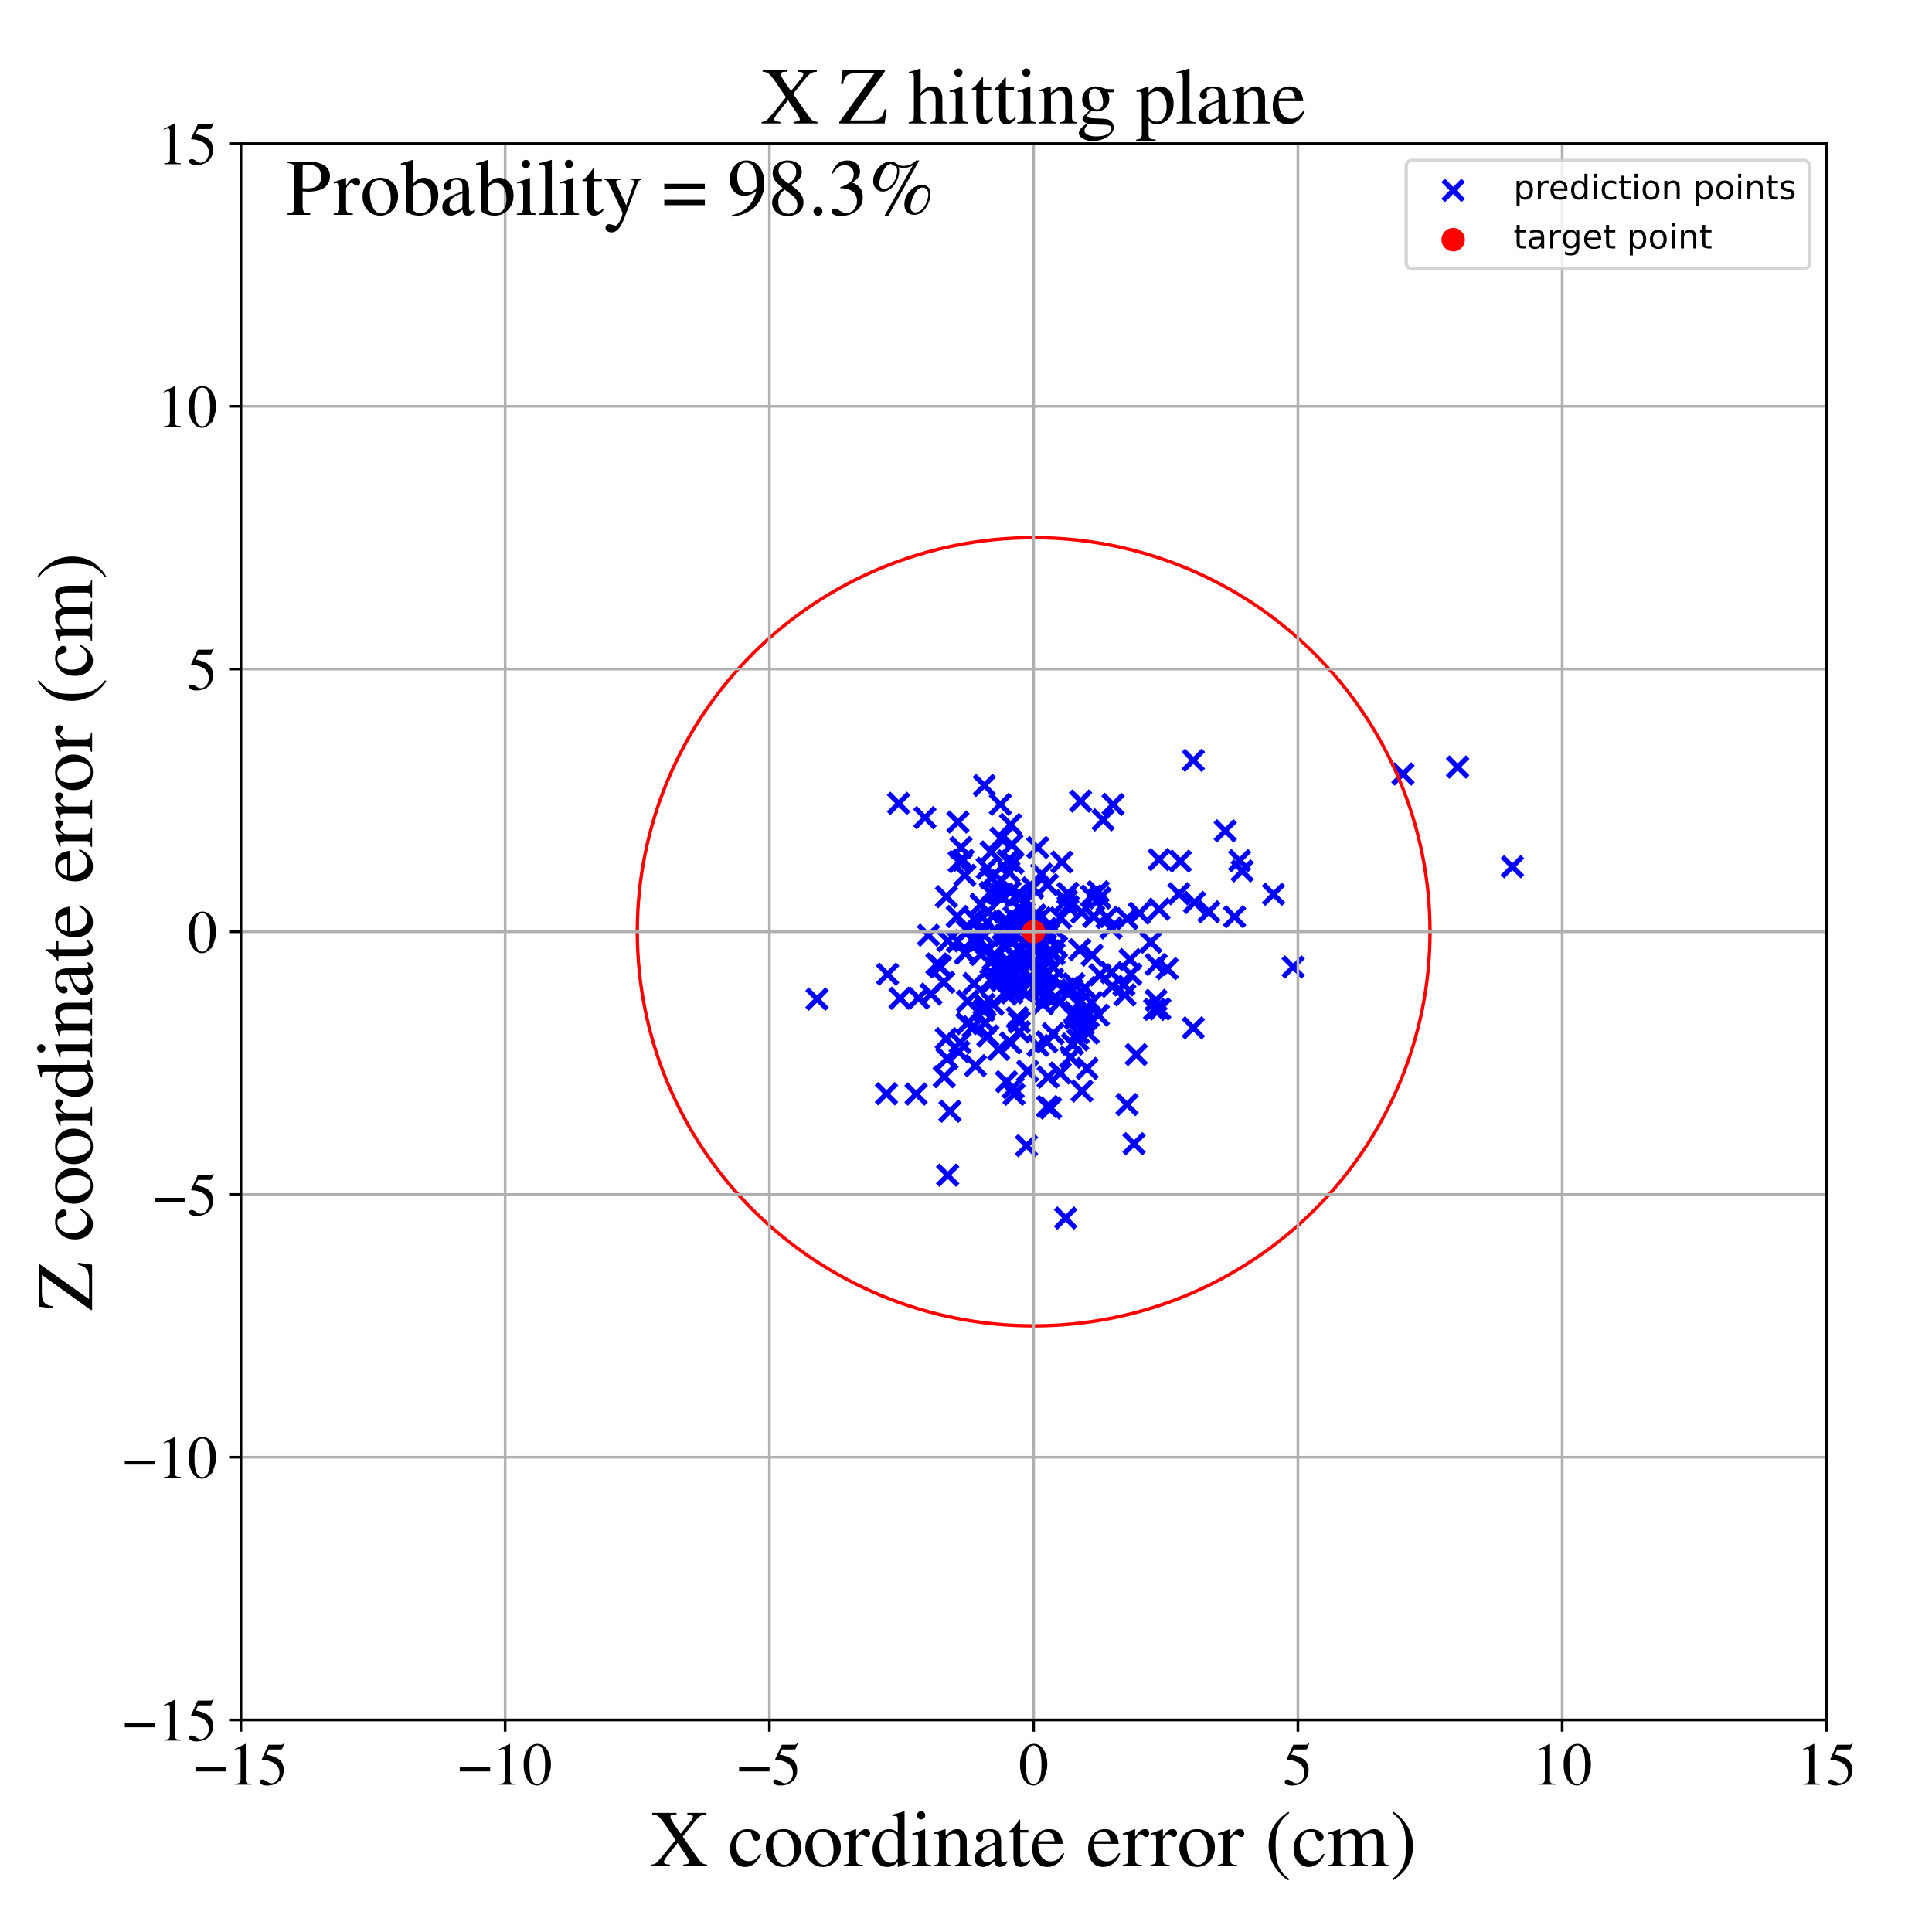 <?xml version="1.0" encoding="utf-8" standalone="no"?>
<!DOCTYPE svg PUBLIC "-//W3C//DTD SVG 1.1//EN"
  "http://www.w3.org/Graphics/SVG/1.1/DTD/svg11.dtd">
<!-- Created with matplotlib (https://matplotlib.org/) -->
<svg height="576pt" version="1.1" viewBox="0 0 576 576" width="576pt" xmlns="http://www.w3.org/2000/svg" xmlns:xlink="http://www.w3.org/1999/xlink">
 <defs>
  <style type="text/css">
*{stroke-linecap:butt;stroke-linejoin:round;}
  </style>
 </defs>
 <g id="figure_1">
  <g id="patch_1">
   <path d="M 0 576 
L 576 576 
L 576 0 
L 0 0 
z
" style="fill:#ffffff;"/>
  </g>
  <g id="axes_1">
   <g id="patch_2">
    <path d="M 71.822 512.784 
L 544.52 512.784 
L 544.52 42.802 
L 71.822 42.802 
z
" style="fill:#ffffff;"/>
   </g>
   <g id="PathCollection_1">
    <defs>
     <path d="M -3 3 
L 3 -3 
M -3 -3 
L 3 3 
" id="m00eff03fcd" style="stroke:#0000ff;stroke-width:1.5;"/>
    </defs>
    <g clip-path="url(#p9f918fe6f3)">
     <use style="fill:#0000ff;stroke:#0000ff;stroke-width:1.5;" x="319.183" xlink:href="#m00eff03fcd" y="315.202"/>
     <use style="fill:#0000ff;stroke:#0000ff;stroke-width:1.5;" x="301.285" xlink:href="#m00eff03fcd" y="245.815"/>
     <use style="fill:#0000ff;stroke:#0000ff;stroke-width:1.5;" x="294.611" xlink:href="#m00eff03fcd" y="271.809"/>
     <use style="fill:#0000ff;stroke:#0000ff;stroke-width:1.5;" x="325.467" xlink:href="#m00eff03fcd" y="298.864"/>
     <use style="fill:#0000ff;stroke:#0000ff;stroke-width:1.5;" x="309.621" xlink:href="#m00eff03fcd" y="278.098"/>
     <use style="fill:#0000ff;stroke:#0000ff;stroke-width:1.5;" x="351.498" xlink:href="#m00eff03fcd" y="266.47"/>
     <use style="fill:#0000ff;stroke:#0000ff;stroke-width:1.5;" x="316.083" xlink:href="#m00eff03fcd" y="319.897"/>
     <use style="fill:#0000ff;stroke:#0000ff;stroke-width:1.5;" x="268.343" xlink:href="#m00eff03fcd" y="297.621"/>
     <use style="fill:#0000ff;stroke:#0000ff;stroke-width:1.5;" x="307.019" xlink:href="#m00eff03fcd" y="279.02"/>
     <use style="fill:#0000ff;stroke:#0000ff;stroke-width:1.5;" x="264.293" xlink:href="#m00eff03fcd" y="326.082"/>
     <use style="fill:#0000ff;stroke:#0000ff;stroke-width:1.5;" x="298.597" xlink:href="#m00eff03fcd" y="262.581"/>
     <use style="fill:#0000ff;stroke:#0000ff;stroke-width:1.5;" x="360.416" xlink:href="#m00eff03fcd" y="271.832"/>
     <use style="fill:#0000ff;stroke:#0000ff;stroke-width:1.5;" x="327.943" xlink:href="#m00eff03fcd" y="267.732"/>
     <use style="fill:#0000ff;stroke:#0000ff;stroke-width:1.5;" x="298.452" xlink:href="#m00eff03fcd" y="249.947"/>
     <use style="fill:#0000ff;stroke:#0000ff;stroke-width:1.5;" x="302.066" xlink:href="#m00eff03fcd" y="295.029"/>
     <use style="fill:#0000ff;stroke:#0000ff;stroke-width:1.5;" x="301.333" xlink:href="#m00eff03fcd" y="288.607"/>
     <use style="fill:#0000ff;stroke:#0000ff;stroke-width:1.5;" x="294.333" xlink:href="#m00eff03fcd" y="274.98"/>
     <use style="fill:#0000ff;stroke:#0000ff;stroke-width:1.5;" x="302.82" xlink:href="#m00eff03fcd" y="292.851"/>
     <use style="fill:#0000ff;stroke:#0000ff;stroke-width:1.5;" x="293.445" xlink:href="#m00eff03fcd" y="234.151"/>
     <use style="fill:#0000ff;stroke:#0000ff;stroke-width:1.5;" x="282.613" xlink:href="#m00eff03fcd" y="280.517"/>
     <use style="fill:#0000ff;stroke:#0000ff;stroke-width:1.5;" x="365.289" xlink:href="#m00eff03fcd" y="247.706"/>
     <use style="fill:#0000ff;stroke:#0000ff;stroke-width:1.5;" x="318.457" xlink:href="#m00eff03fcd" y="270.263"/>
     <use style="fill:#0000ff;stroke:#0000ff;stroke-width:1.5;" x="317.911" xlink:href="#m00eff03fcd" y="268.519"/>
     <use style="fill:#0000ff;stroke:#0000ff;stroke-width:1.5;" x="273.127" xlink:href="#m00eff03fcd" y="326.159"/>
     <use style="fill:#0000ff;stroke:#0000ff;stroke-width:1.5;" x="290.006" xlink:href="#m00eff03fcd" y="280.246"/>
     <use style="fill:#0000ff;stroke:#0000ff;stroke-width:1.5;" x="300.737" xlink:href="#m00eff03fcd" y="290.353"/>
     <use style="fill:#0000ff;stroke:#0000ff;stroke-width:1.5;" x="338.099" xlink:href="#m00eff03fcd" y="340.975"/>
     <use style="fill:#0000ff;stroke:#0000ff;stroke-width:1.5;" x="305.579" xlink:href="#m00eff03fcd" y="284.908"/>
     <use style="fill:#0000ff;stroke:#0000ff;stroke-width:1.5;" x="356.124" xlink:href="#m00eff03fcd" y="269.051"/>
     <use style="fill:#0000ff;stroke:#0000ff;stroke-width:1.5;" x="304.472" xlink:href="#m00eff03fcd" y="283.083"/>
     <use style="fill:#0000ff;stroke:#0000ff;stroke-width:1.5;" x="313.956" xlink:href="#m00eff03fcd" y="308.167"/>
     <use style="fill:#0000ff;stroke:#0000ff;stroke-width:1.5;" x="308.499" xlink:href="#m00eff03fcd" y="283.581"/>
     <use style="fill:#0000ff;stroke:#0000ff;stroke-width:1.5;" x="314.03" xlink:href="#m00eff03fcd" y="276.652"/>
     <use style="fill:#0000ff;stroke:#0000ff;stroke-width:1.5;" x="320.435" xlink:href="#m00eff03fcd" y="302.269"/>
     <use style="fill:#0000ff;stroke:#0000ff;stroke-width:1.5;" x="281.379" xlink:href="#m00eff03fcd" y="292.833"/>
     <use style="fill:#0000ff;stroke:#0000ff;stroke-width:1.5;" x="299.077" xlink:href="#m00eff03fcd" y="281.951"/>
     <use style="fill:#0000ff;stroke:#0000ff;stroke-width:1.5;" x="301.646" xlink:href="#m00eff03fcd" y="251.838"/>
     <use style="fill:#0000ff;stroke:#0000ff;stroke-width:1.5;" x="299.207" xlink:href="#m00eff03fcd" y="274.701"/>
     <use style="fill:#0000ff;stroke:#0000ff;stroke-width:1.5;" x="322.255" xlink:href="#m00eff03fcd" y="303.809"/>
     <use style="fill:#0000ff;stroke:#0000ff;stroke-width:1.5;" x="317.702" xlink:href="#m00eff03fcd" y="363.15"/>
     <use style="fill:#0000ff;stroke:#0000ff;stroke-width:1.5;" x="331.849" xlink:href="#m00eff03fcd" y="239.838"/>
     <use style="fill:#0000ff;stroke:#0000ff;stroke-width:1.5;" x="308.03" xlink:href="#m00eff03fcd" y="286.75"/>
     <use style="fill:#0000ff;stroke:#0000ff;stroke-width:1.5;" x="285.817" xlink:href="#m00eff03fcd" y="313.542"/>
     <use style="fill:#0000ff;stroke:#0000ff;stroke-width:1.5;" x="313.226" xlink:href="#m00eff03fcd" y="330.333"/>
     <use style="fill:#0000ff;stroke:#0000ff;stroke-width:1.5;" x="299.671" xlink:href="#m00eff03fcd" y="278.937"/>
     <use style="fill:#0000ff;stroke:#0000ff;stroke-width:1.5;" x="295.419" xlink:href="#m00eff03fcd" y="292.222"/>
     <use style="fill:#0000ff;stroke:#0000ff;stroke-width:1.5;" x="292.423" xlink:href="#m00eff03fcd" y="284.555"/>
     <use style="fill:#0000ff;stroke:#0000ff;stroke-width:1.5;" x="304.057" xlink:href="#m00eff03fcd" y="294.816"/>
     <use style="fill:#0000ff;stroke:#0000ff;stroke-width:1.5;" x="285.474" xlink:href="#m00eff03fcd" y="280.689"/>
     <use style="fill:#0000ff;stroke:#0000ff;stroke-width:1.5;" x="295.432" xlink:href="#m00eff03fcd" y="261.734"/>
     <use style="fill:#0000ff;stroke:#0000ff;stroke-width:1.5;" x="264.628" xlink:href="#m00eff03fcd" y="290.439"/>
     <use style="fill:#0000ff;stroke:#0000ff;stroke-width:1.5;" x="300.807" xlink:href="#m00eff03fcd" y="277.594"/>
     <use style="fill:#0000ff;stroke:#0000ff;stroke-width:1.5;" x="298.745" xlink:href="#m00eff03fcd" y="292.311"/>
     <use style="fill:#0000ff;stroke:#0000ff;stroke-width:1.5;" x="320.46" xlink:href="#m00eff03fcd" y="301.743"/>
     <use style="fill:#0000ff;stroke:#0000ff;stroke-width:1.5;" x="293.397" xlink:href="#m00eff03fcd" y="299.405"/>
     <use style="fill:#0000ff;stroke:#0000ff;stroke-width:1.5;" x="331.342" xlink:href="#m00eff03fcd" y="289.958"/>
     <use style="fill:#0000ff;stroke:#0000ff;stroke-width:1.5;" x="297.089" xlink:href="#m00eff03fcd" y="285.115"/>
     <use style="fill:#0000ff;stroke:#0000ff;stroke-width:1.5;" x="285.597" xlink:href="#m00eff03fcd" y="245.08"/>
     <use style="fill:#0000ff;stroke:#0000ff;stroke-width:1.5;" x="321.491" xlink:href="#m00eff03fcd" y="299.246"/>
     <use style="fill:#0000ff;stroke:#0000ff;stroke-width:1.5;" x="319.728" xlink:href="#m00eff03fcd" y="311.269"/>
     <use style="fill:#0000ff;stroke:#0000ff;stroke-width:1.5;" x="325.412" xlink:href="#m00eff03fcd" y="267.137"/>
     <use style="fill:#0000ff;stroke:#0000ff;stroke-width:1.5;" x="303.889" xlink:href="#m00eff03fcd" y="304.702"/>
     <use style="fill:#0000ff;stroke:#0000ff;stroke-width:1.5;" x="282.533" xlink:href="#m00eff03fcd" y="350.353"/>
     <use style="fill:#0000ff;stroke:#0000ff;stroke-width:1.5;" x="310.504" xlink:href="#m00eff03fcd" y="260.577"/>
     <use style="fill:#0000ff;stroke:#0000ff;stroke-width:1.5;" x="298.424" xlink:href="#m00eff03fcd" y="266.862"/>
     <use style="fill:#0000ff;stroke:#0000ff;stroke-width:1.5;" x="243.591" xlink:href="#m00eff03fcd" y="297.86"/>
     <use style="fill:#0000ff;stroke:#0000ff;stroke-width:1.5;" x="290.396" xlink:href="#m00eff03fcd" y="273.926"/>
     <use style="fill:#0000ff;stroke:#0000ff;stroke-width:1.5;" x="298.178" xlink:href="#m00eff03fcd" y="291.782"/>
     <use style="fill:#0000ff;stroke:#0000ff;stroke-width:1.5;" x="301.001" xlink:href="#m00eff03fcd" y="286.965"/>
     <use style="fill:#0000ff;stroke:#0000ff;stroke-width:1.5;" x="290.802" xlink:href="#m00eff03fcd" y="317.711"/>
     <use style="fill:#0000ff;stroke:#0000ff;stroke-width:1.5;" x="630.366" xlink:href="#m00eff03fcd" y="196.563"/>
     <use style="fill:#0000ff;stroke:#0000ff;stroke-width:1.5;" x="296.131" xlink:href="#m00eff03fcd" y="285.957"/>
     <use style="fill:#0000ff;stroke:#0000ff;stroke-width:1.5;" x="288.279" xlink:href="#m00eff03fcd" y="305.176"/>
     <use style="fill:#0000ff;stroke:#0000ff;stroke-width:1.5;" x="320.138" xlink:href="#m00eff03fcd" y="293.309"/>
     <use style="fill:#0000ff;stroke:#0000ff;stroke-width:1.5;" x="301.986" xlink:href="#m00eff03fcd" y="257.296"/>
     <use style="fill:#0000ff;stroke:#0000ff;stroke-width:1.5;" x="313.878" xlink:href="#m00eff03fcd" y="291.921"/>
     <use style="fill:#0000ff;stroke:#0000ff;stroke-width:1.5;" x="297.434" xlink:href="#m00eff03fcd" y="266.188"/>
     <use style="fill:#0000ff;stroke:#0000ff;stroke-width:1.5;" x="297.077" xlink:href="#m00eff03fcd" y="288.621"/>
     <use style="fill:#0000ff;stroke:#0000ff;stroke-width:1.5;" x="317.342" xlink:href="#m00eff03fcd" y="294.763"/>
     <use style="fill:#0000ff;stroke:#0000ff;stroke-width:1.5;" x="301.514" xlink:href="#m00eff03fcd" y="277.346"/>
     <use style="fill:#0000ff;stroke:#0000ff;stroke-width:1.5;" x="312.167" xlink:href="#m00eff03fcd" y="285.287"/>
     <use style="fill:#0000ff;stroke:#0000ff;stroke-width:1.5;" x="324.453" xlink:href="#m00eff03fcd" y="308"/>
     <use style="fill:#0000ff;stroke:#0000ff;stroke-width:1.5;" x="314.009" xlink:href="#m00eff03fcd" y="288.386"/>
     <use style="fill:#0000ff;stroke:#0000ff;stroke-width:1.5;" x="305.243" xlink:href="#m00eff03fcd" y="272.14"/>
     <use style="fill:#0000ff;stroke:#0000ff;stroke-width:1.5;" x="303.001" xlink:href="#m00eff03fcd" y="276.238"/>
     <use style="fill:#0000ff;stroke:#0000ff;stroke-width:1.5;" x="418.273" xlink:href="#m00eff03fcd" y="230.748"/>
     <use style="fill:#0000ff;stroke:#0000ff;stroke-width:1.5;" x="306.046" xlink:href="#m00eff03fcd" y="341.565"/>
     <use style="fill:#0000ff;stroke:#0000ff;stroke-width:1.5;" x="337.125" xlink:href="#m00eff03fcd" y="290.469"/>
     <use style="fill:#0000ff;stroke:#0000ff;stroke-width:1.5;" x="450.908" xlink:href="#m00eff03fcd" y="258.394"/>
     <use style="fill:#0000ff;stroke:#0000ff;stroke-width:1.5;" x="300.806" xlink:href="#m00eff03fcd" y="260.018"/>
     <use style="fill:#0000ff;stroke:#0000ff;stroke-width:1.5;" x="295.268" xlink:href="#m00eff03fcd" y="266.137"/>
     <use style="fill:#0000ff;stroke:#0000ff;stroke-width:1.5;" x="282.164" xlink:href="#m00eff03fcd" y="267.34"/>
     <use style="fill:#0000ff;stroke:#0000ff;stroke-width:1.5;" x="312.88" xlink:href="#m00eff03fcd" y="283.492"/>
     <use style="fill:#0000ff;stroke:#0000ff;stroke-width:1.5;" x="312.076" xlink:href="#m00eff03fcd" y="310.614"/>
     <use style="fill:#0000ff;stroke:#0000ff;stroke-width:1.5;" x="344.668" xlink:href="#m00eff03fcd" y="298.238"/>
     <use style="fill:#0000ff;stroke:#0000ff;stroke-width:1.5;" x="320.509" xlink:href="#m00eff03fcd" y="303.554"/>
     <use style="fill:#0000ff;stroke:#0000ff;stroke-width:1.5;" x="330.078" xlink:href="#m00eff03fcd" y="273.566"/>
     <use style="fill:#0000ff;stroke:#0000ff;stroke-width:1.5;" x="295.953" xlink:href="#m00eff03fcd" y="292.656"/>
     <use style="fill:#0000ff;stroke:#0000ff;stroke-width:1.5;" x="297.736" xlink:href="#m00eff03fcd" y="312.843"/>
     <use style="fill:#0000ff;stroke:#0000ff;stroke-width:1.5;" x="307.26" xlink:href="#m00eff03fcd" y="278.206"/>
     <use style="fill:#0000ff;stroke:#0000ff;stroke-width:1.5;" x="369.576" xlink:href="#m00eff03fcd" y="256.585"/>
     <use style="fill:#0000ff;stroke:#0000ff;stroke-width:1.5;" x="295.514" xlink:href="#m00eff03fcd" y="254.009"/>
     <use style="fill:#0000ff;stroke:#0000ff;stroke-width:1.5;" x="345.795" xlink:href="#m00eff03fcd" y="300.794"/>
     <use style="fill:#0000ff;stroke:#0000ff;stroke-width:1.5;" x="301.139" xlink:href="#m00eff03fcd" y="265.961"/>
     <use style="fill:#0000ff;stroke:#0000ff;stroke-width:1.5;" x="379.682" xlink:href="#m00eff03fcd" y="266.609"/>
     <use style="fill:#0000ff;stroke:#0000ff;stroke-width:1.5;" x="351.901" xlink:href="#m00eff03fcd" y="256.744"/>
     <use style="fill:#0000ff;stroke:#0000ff;stroke-width:1.5;" x="299.926" xlink:href="#m00eff03fcd" y="296.392"/>
     <use style="fill:#0000ff;stroke:#0000ff;stroke-width:1.5;" x="315" xlink:href="#m00eff03fcd" y="282.302"/>
     <use style="fill:#0000ff;stroke:#0000ff;stroke-width:1.5;" x="335.374" xlink:href="#m00eff03fcd" y="296.614"/>
     <use style="fill:#0000ff;stroke:#0000ff;stroke-width:1.5;" x="282.373" xlink:href="#m00eff03fcd" y="315.579"/>
     <use style="fill:#0000ff;stroke:#0000ff;stroke-width:1.5;" x="309.875" xlink:href="#m00eff03fcd" y="294.635"/>
     <use style="fill:#0000ff;stroke:#0000ff;stroke-width:1.5;" x="290.347" xlink:href="#m00eff03fcd" y="293.234"/>
     <use style="fill:#0000ff;stroke:#0000ff;stroke-width:1.5;" x="294.302" xlink:href="#m00eff03fcd" y="258.863"/>
     <use style="fill:#0000ff;stroke:#0000ff;stroke-width:1.5;" x="305.433" xlink:href="#m00eff03fcd" y="285.959"/>
     <use style="fill:#0000ff;stroke:#0000ff;stroke-width:1.5;" x="307.56" xlink:href="#m00eff03fcd" y="292.584"/>
     <use style="fill:#0000ff;stroke:#0000ff;stroke-width:1.5;" x="307.904" xlink:href="#m00eff03fcd" y="264.711"/>
     <use style="fill:#0000ff;stroke:#0000ff;stroke-width:1.5;" x="294.525" xlink:href="#m00eff03fcd" y="308.846"/>
     <use style="fill:#0000ff;stroke:#0000ff;stroke-width:1.5;" x="280.11" xlink:href="#m00eff03fcd" y="288.11"/>
     <use style="fill:#0000ff;stroke:#0000ff;stroke-width:1.5;" x="308.344" xlink:href="#m00eff03fcd" y="294.419"/>
     <use style="fill:#0000ff;stroke:#0000ff;stroke-width:1.5;" x="319.626" xlink:href="#m00eff03fcd" y="295.086"/>
     <use style="fill:#0000ff;stroke:#0000ff;stroke-width:1.5;" x="304.254" xlink:href="#m00eff03fcd" y="275.041"/>
     <use style="fill:#0000ff;stroke:#0000ff;stroke-width:1.5;" x="310.303" xlink:href="#m00eff03fcd" y="281.68"/>
     <use style="fill:#0000ff;stroke:#0000ff;stroke-width:1.5;" x="267.92" xlink:href="#m00eff03fcd" y="239.515"/>
     <use style="fill:#0000ff;stroke:#0000ff;stroke-width:1.5;" x="273.833" xlink:href="#m00eff03fcd" y="297.569"/>
     <use style="fill:#0000ff;stroke:#0000ff;stroke-width:1.5;" x="283.217" xlink:href="#m00eff03fcd" y="331.286"/>
     <use style="fill:#0000ff;stroke:#0000ff;stroke-width:1.5;" x="323.696" xlink:href="#m00eff03fcd" y="303.095"/>
     <use style="fill:#0000ff;stroke:#0000ff;stroke-width:1.5;" x="298.232" xlink:href="#m00eff03fcd" y="239.809"/>
     <use style="fill:#0000ff;stroke:#0000ff;stroke-width:1.5;" x="302.265" xlink:href="#m00eff03fcd" y="273.457"/>
     <use style="fill:#0000ff;stroke:#0000ff;stroke-width:1.5;" x="287.67" xlink:href="#m00eff03fcd" y="260.97"/>
     <use style="fill:#0000ff;stroke:#0000ff;stroke-width:1.5;" x="322.898" xlink:href="#m00eff03fcd" y="305.383"/>
     <use style="fill:#0000ff;stroke:#0000ff;stroke-width:1.5;" x="321.526" xlink:href="#m00eff03fcd" y="307.956"/>
     <use style="fill:#0000ff;stroke:#0000ff;stroke-width:1.5;" x="303.621" xlink:href="#m00eff03fcd" y="287.607"/>
     <use style="fill:#0000ff;stroke:#0000ff;stroke-width:1.5;" x="312.444" xlink:href="#m00eff03fcd" y="278.65"/>
     <use style="fill:#0000ff;stroke:#0000ff;stroke-width:1.5;" x="302.527" xlink:href="#m00eff03fcd" y="290.839"/>
     <use style="fill:#0000ff;stroke:#0000ff;stroke-width:1.5;" x="309.39" xlink:href="#m00eff03fcd" y="252.685"/>
     <use style="fill:#0000ff;stroke:#0000ff;stroke-width:1.5;" x="339.686" xlink:href="#m00eff03fcd" y="272.249"/>
     <use style="fill:#0000ff;stroke:#0000ff;stroke-width:1.5;" x="312.281" xlink:href="#m00eff03fcd" y="329.901"/>
     <use style="fill:#0000ff;stroke:#0000ff;stroke-width:1.5;" x="303.274" xlink:href="#m00eff03fcd" y="303.411"/>
     <use style="fill:#0000ff;stroke:#0000ff;stroke-width:1.5;" x="297.022" xlink:href="#m00eff03fcd" y="291.644"/>
     <use style="fill:#0000ff;stroke:#0000ff;stroke-width:1.5;" x="305.127" xlink:href="#m00eff03fcd" y="274.194"/>
     <use style="fill:#0000ff;stroke:#0000ff;stroke-width:1.5;" x="321.333" xlink:href="#m00eff03fcd" y="310.017"/>
     <use style="fill:#0000ff;stroke:#0000ff;stroke-width:1.5;" x="305.655" xlink:href="#m00eff03fcd" y="281.201"/>
     <use style="fill:#0000ff;stroke:#0000ff;stroke-width:1.5;" x="310.895" xlink:href="#m00eff03fcd" y="299.283"/>
     <use style="fill:#0000ff;stroke:#0000ff;stroke-width:1.5;" x="310.715" xlink:href="#m00eff03fcd" y="293.599"/>
     <use style="fill:#0000ff;stroke:#0000ff;stroke-width:1.5;" x="347.989" xlink:href="#m00eff03fcd" y="288.767"/>
     <use style="fill:#0000ff;stroke:#0000ff;stroke-width:1.5;" x="322.479" xlink:href="#m00eff03fcd" y="271.965"/>
     <use style="fill:#0000ff;stroke:#0000ff;stroke-width:1.5;" x="322.579" xlink:href="#m00eff03fcd" y="325.283"/>
     <use style="fill:#0000ff;stroke:#0000ff;stroke-width:1.5;" x="335.086" xlink:href="#m00eff03fcd" y="293.64"/>
     <use style="fill:#0000ff;stroke:#0000ff;stroke-width:1.5;" x="302.34" xlink:href="#m00eff03fcd" y="326.247"/>
     <use style="fill:#0000ff;stroke:#0000ff;stroke-width:1.5;" x="303.719" xlink:href="#m00eff03fcd" y="286.024"/>
     <use style="fill:#0000ff;stroke:#0000ff;stroke-width:1.5;" x="310.916" xlink:href="#m00eff03fcd" y="288.697"/>
     <use style="fill:#0000ff;stroke:#0000ff;stroke-width:1.5;" x="331.609" xlink:href="#m00eff03fcd" y="294.058"/>
     <use style="fill:#0000ff;stroke:#0000ff;stroke-width:1.5;" x="286.255" xlink:href="#m00eff03fcd" y="310.817"/>
     <use style="fill:#0000ff;stroke:#0000ff;stroke-width:1.5;" x="355.773" xlink:href="#m00eff03fcd" y="226.692"/>
     <use style="fill:#0000ff;stroke:#0000ff;stroke-width:1.5;" x="311.674" xlink:href="#m00eff03fcd" y="296.713"/>
     <use style="fill:#0000ff;stroke:#0000ff;stroke-width:1.5;" x="308.554" xlink:href="#m00eff03fcd" y="272.773"/>
     <use style="fill:#0000ff;stroke:#0000ff;stroke-width:1.5;" x="298.421" xlink:href="#m00eff03fcd" y="279.406"/>
     <use style="fill:#0000ff;stroke:#0000ff;stroke-width:1.5;" x="327.451" xlink:href="#m00eff03fcd" y="302.657"/>
     <use style="fill:#0000ff;stroke:#0000ff;stroke-width:1.5;" x="286.51" xlink:href="#m00eff03fcd" y="252.706"/>
     <use style="fill:#0000ff;stroke:#0000ff;stroke-width:1.5;" x="310.067" xlink:href="#m00eff03fcd" y="280.918"/>
     <use style="fill:#0000ff;stroke:#0000ff;stroke-width:1.5;" x="311.74" xlink:href="#m00eff03fcd" y="276.807"/>
     <use style="fill:#0000ff;stroke:#0000ff;stroke-width:1.5;" x="322.152" xlink:href="#m00eff03fcd" y="238.829"/>
     <use style="fill:#0000ff;stroke:#0000ff;stroke-width:1.5;" x="344.233" xlink:href="#m00eff03fcd" y="300.937"/>
     <use style="fill:#0000ff;stroke:#0000ff;stroke-width:1.5;" x="370.334" xlink:href="#m00eff03fcd" y="259.663"/>
     <use style="fill:#0000ff;stroke:#0000ff;stroke-width:1.5;" x="281.496" xlink:href="#m00eff03fcd" y="320.995"/>
     <use style="fill:#0000ff;stroke:#0000ff;stroke-width:1.5;" x="300.068" xlink:href="#m00eff03fcd" y="322.497"/>
     <use style="fill:#0000ff;stroke:#0000ff;stroke-width:1.5;" x="309.174" xlink:href="#m00eff03fcd" y="289.097"/>
     <use style="fill:#0000ff;stroke:#0000ff;stroke-width:1.5;" x="310.115" xlink:href="#m00eff03fcd" y="273.677"/>
     <use style="fill:#0000ff;stroke:#0000ff;stroke-width:1.5;" x="331.259" xlink:href="#m00eff03fcd" y="276.66"/>
     <use style="fill:#0000ff;stroke:#0000ff;stroke-width:1.5;" x="310.714" xlink:href="#m00eff03fcd" y="291.18"/>
     <use style="fill:#0000ff;stroke:#0000ff;stroke-width:1.5;" x="321.905" xlink:href="#m00eff03fcd" y="283.162"/>
     <use style="fill:#0000ff;stroke:#0000ff;stroke-width:1.5;" x="285.378" xlink:href="#m00eff03fcd" y="273.242"/>
     <use style="fill:#0000ff;stroke:#0000ff;stroke-width:1.5;" x="287.143" xlink:href="#m00eff03fcd" y="256.465"/>
     <use style="fill:#0000ff;stroke:#0000ff;stroke-width:1.5;" x="300.186" xlink:href="#m00eff03fcd" y="274.527"/>
     <use style="fill:#0000ff;stroke:#0000ff;stroke-width:1.5;" x="300.793" xlink:href="#m00eff03fcd" y="292.064"/>
     <use style="fill:#0000ff;stroke:#0000ff;stroke-width:1.5;" x="301.649" xlink:href="#m00eff03fcd" y="295.983"/>
     <use style="fill:#0000ff;stroke:#0000ff;stroke-width:1.5;" x="300.515" xlink:href="#m00eff03fcd" y="256.654"/>
     <use style="fill:#0000ff;stroke:#0000ff;stroke-width:1.5;" x="302.057" xlink:href="#m00eff03fcd" y="324.288"/>
     <use style="fill:#0000ff;stroke:#0000ff;stroke-width:1.5;" x="306.366" xlink:href="#m00eff03fcd" y="319.329"/>
     <use style="fill:#0000ff;stroke:#0000ff;stroke-width:1.5;" x="290.184" xlink:href="#m00eff03fcd" y="306.086"/>
     <use style="fill:#0000ff;stroke:#0000ff;stroke-width:1.5;" x="288.355" xlink:href="#m00eff03fcd" y="277.421"/>
     <use style="fill:#0000ff;stroke:#0000ff;stroke-width:1.5;" x="315.872" xlink:href="#m00eff03fcd" y="298.769"/>
     <use style="fill:#0000ff;stroke:#0000ff;stroke-width:1.5;" x="310.394" xlink:href="#m00eff03fcd" y="278.255"/>
     <use style="fill:#0000ff;stroke:#0000ff;stroke-width:1.5;" x="314.577" xlink:href="#m00eff03fcd" y="297.275"/>
     <use style="fill:#0000ff;stroke:#0000ff;stroke-width:1.5;" x="327.941" xlink:href="#m00eff03fcd" y="290.635"/>
     <use style="fill:#0000ff;stroke:#0000ff;stroke-width:1.5;" x="312.262" xlink:href="#m00eff03fcd" y="263.774"/>
     <use style="fill:#0000ff;stroke:#0000ff;stroke-width:1.5;" x="345.592" xlink:href="#m00eff03fcd" y="256.271"/>
     <use style="fill:#0000ff;stroke:#0000ff;stroke-width:1.5;" x="312.476" xlink:href="#m00eff03fcd" y="321.117"/>
     <use style="fill:#0000ff;stroke:#0000ff;stroke-width:1.5;" x="312.121" xlink:href="#m00eff03fcd" y="290.323"/>
     <use style="fill:#0000ff;stroke:#0000ff;stroke-width:1.5;" x="335.997" xlink:href="#m00eff03fcd" y="329.3"/>
     <use style="fill:#0000ff;stroke:#0000ff;stroke-width:1.5;" x="292.109" xlink:href="#m00eff03fcd" y="280.335"/>
     <use style="fill:#0000ff;stroke:#0000ff;stroke-width:1.5;" x="325.602" xlink:href="#m00eff03fcd" y="284.766"/>
     <use style="fill:#0000ff;stroke:#0000ff;stroke-width:1.5;" x="434.567" xlink:href="#m00eff03fcd" y="228.69"/>
     <use style="fill:#0000ff;stroke:#0000ff;stroke-width:1.5;" x="301.322" xlink:href="#m00eff03fcd" y="310.947"/>
     <use style="fill:#0000ff;stroke:#0000ff;stroke-width:1.5;" x="314.271" xlink:href="#m00eff03fcd" y="284.418"/>
     <use style="fill:#0000ff;stroke:#0000ff;stroke-width:1.5;" x="323.463" xlink:href="#m00eff03fcd" y="294.469"/>
     <use style="fill:#0000ff;stroke:#0000ff;stroke-width:1.5;" x="324.107" xlink:href="#m00eff03fcd" y="318.54"/>
     <use style="fill:#0000ff;stroke:#0000ff;stroke-width:1.5;" x="310.414" xlink:href="#m00eff03fcd" y="291.549"/>
     <use style="fill:#0000ff;stroke:#0000ff;stroke-width:1.5;" x="285.966" xlink:href="#m00eff03fcd" y="256.91"/>
     <use style="fill:#0000ff;stroke:#0000ff;stroke-width:1.5;" x="326.067" xlink:href="#m00eff03fcd" y="273.243"/>
     <use style="fill:#0000ff;stroke:#0000ff;stroke-width:1.5;" x="305.574" xlink:href="#m00eff03fcd" y="269.014"/>
     <use style="fill:#0000ff;stroke:#0000ff;stroke-width:1.5;" x="327.389" xlink:href="#m00eff03fcd" y="265.853"/>
     <use style="fill:#0000ff;stroke:#0000ff;stroke-width:1.5;" x="385.541" xlink:href="#m00eff03fcd" y="288.288"/>
     <use style="fill:#0000ff;stroke:#0000ff;stroke-width:1.5;" x="288.481" xlink:href="#m00eff03fcd" y="298.512"/>
     <use style="fill:#0000ff;stroke:#0000ff;stroke-width:1.5;" x="368.075" xlink:href="#m00eff03fcd" y="273.305"/>
     <use style="fill:#0000ff;stroke:#0000ff;stroke-width:1.5;" x="345.562" xlink:href="#m00eff03fcd" y="271.048"/>
     <use style="fill:#0000ff;stroke:#0000ff;stroke-width:1.5;" x="302.996" xlink:href="#m00eff03fcd" y="267.1"/>
     <use style="fill:#0000ff;stroke:#0000ff;stroke-width:1.5;" x="310.241" xlink:href="#m00eff03fcd" y="295.67"/>
     <use style="fill:#0000ff;stroke:#0000ff;stroke-width:1.5;" x="275.754" xlink:href="#m00eff03fcd" y="243.775"/>
     <use style="fill:#0000ff;stroke:#0000ff;stroke-width:1.5;" x="355.777" xlink:href="#m00eff03fcd" y="306.445"/>
     <use style="fill:#0000ff;stroke:#0000ff;stroke-width:1.5;" x="293.683" xlink:href="#m00eff03fcd" y="304.945"/>
     <use style="fill:#0000ff;stroke:#0000ff;stroke-width:1.5;" x="292.664" xlink:href="#m00eff03fcd" y="278.107"/>
     <use style="fill:#0000ff;stroke:#0000ff;stroke-width:1.5;" x="328.873" xlink:href="#m00eff03fcd" y="244.444"/>
     <use style="fill:#0000ff;stroke:#0000ff;stroke-width:1.5;" x="307.771" xlink:href="#m00eff03fcd" y="274.64"/>
     <use style="fill:#0000ff;stroke:#0000ff;stroke-width:1.5;" x="303.928" xlink:href="#m00eff03fcd" y="266.609"/>
     <use style="fill:#0000ff;stroke:#0000ff;stroke-width:1.5;" x="279.334" xlink:href="#m00eff03fcd" y="287.408"/>
     <use style="fill:#0000ff;stroke:#0000ff;stroke-width:1.5;" x="316.581" xlink:href="#m00eff03fcd" y="257.014"/>
     <use style="fill:#0000ff;stroke:#0000ff;stroke-width:1.5;" x="309.459" xlink:href="#m00eff03fcd" y="311.695"/>
     <use style="fill:#0000ff;stroke:#0000ff;stroke-width:1.5;" x="344.688" xlink:href="#m00eff03fcd" y="287.555"/>
     <use style="fill:#0000ff;stroke:#0000ff;stroke-width:1.5;" x="338.756" xlink:href="#m00eff03fcd" y="314.411"/>
     <use style="fill:#0000ff;stroke:#0000ff;stroke-width:1.5;" x="280.39" xlink:href="#m00eff03fcd" y="288.194"/>
     <use style="fill:#0000ff;stroke:#0000ff;stroke-width:1.5;" x="276.806" xlink:href="#m00eff03fcd" y="278.811"/>
     <use style="fill:#0000ff;stroke:#0000ff;stroke-width:1.5;" x="316.208" xlink:href="#m00eff03fcd" y="273.667"/>
     <use style="fill:#0000ff;stroke:#0000ff;stroke-width:1.5;" x="292.438" xlink:href="#m00eff03fcd" y="269.629"/>
     <use style="fill:#0000ff;stroke:#0000ff;stroke-width:1.5;" x="293.29" xlink:href="#m00eff03fcd" y="301.254"/>
     <use style="fill:#0000ff;stroke:#0000ff;stroke-width:1.5;" x="302.249" xlink:href="#m00eff03fcd" y="293.65"/>
     <use style="fill:#0000ff;stroke:#0000ff;stroke-width:1.5;" x="301.225" xlink:href="#m00eff03fcd" y="280.093"/>
     <use style="fill:#0000ff;stroke:#0000ff;stroke-width:1.5;" x="343.087" xlink:href="#m00eff03fcd" y="280.911"/>
     <use style="fill:#0000ff;stroke:#0000ff;stroke-width:1.5;" x="303.859" xlink:href="#m00eff03fcd" y="307.64"/>
     <use style="fill:#0000ff;stroke:#0000ff;stroke-width:1.5;" x="318.357" xlink:href="#m00eff03fcd" y="266.352"/>
     <use style="fill:#0000ff;stroke:#0000ff;stroke-width:1.5;" x="287.842" xlink:href="#m00eff03fcd" y="284.166"/>
     <use style="fill:#0000ff;stroke:#0000ff;stroke-width:1.5;" x="296.076" xlink:href="#m00eff03fcd" y="299.423"/>
     <use style="fill:#0000ff;stroke:#0000ff;stroke-width:1.5;" x="336.013" xlink:href="#m00eff03fcd" y="273.89"/>
     <use style="fill:#0000ff;stroke:#0000ff;stroke-width:1.5;" x="318.739" xlink:href="#m00eff03fcd" y="295.559"/>
     <use style="fill:#0000ff;stroke:#0000ff;stroke-width:1.5;" x="282.108" xlink:href="#m00eff03fcd" y="309.658"/>
     <use style="fill:#0000ff;stroke:#0000ff;stroke-width:1.5;" x="287.809" xlink:href="#m00eff03fcd" y="284.238"/>
     <use style="fill:#0000ff;stroke:#0000ff;stroke-width:1.5;" x="336.869" xlink:href="#m00eff03fcd" y="286.062"/>
     <use style="fill:#0000ff;stroke:#0000ff;stroke-width:1.5;" x="277.577" xlink:href="#m00eff03fcd" y="296.354"/>
     <use style="fill:#0000ff;stroke:#0000ff;stroke-width:1.5;" x="311.686" xlink:href="#m00eff03fcd" y="290.801"/>
    </g>
   </g>
   <g id="PathCollection_2">
    <defs>
     <path d="M 0 3 
C 0.796 3 1.559 2.684 2.121 2.121 
C 2.684 1.559 3 0.796 3 0 
C 3 -0.796 2.684 -1.559 2.121 -2.121 
C 1.559 -2.684 0.796 -3 0 -3 
C -0.796 -3 -1.559 -2.684 -2.121 -2.121 
C -2.684 -1.559 -3 -0.796 -3 0 
C -3 0.796 -2.684 1.559 -2.121 2.121 
C -1.559 2.684 -0.796 3 0 3 
z
" id="m7f2bdbe4ab" style="stroke:#ff0000;"/>
    </defs>
    <g clip-path="url(#p9f918fe6f3)">
     <use style="fill:#ff0000;stroke:#ff0000;" x="308.171" xlink:href="#m7f2bdbe4ab" y="277.793"/>
    </g>
   </g>
   <g id="patch_3">
    <path clip-path="url(#p9f918fe6f3)" d="M 308.171 395.288 
C 339.511 395.288 369.572 382.908 391.733 360.875 
C 413.894 338.841 426.346 308.953 426.346 277.793 
C 426.346 246.633 413.894 216.745 391.733 194.711 
C 369.572 172.677 339.511 160.297 308.171 160.297 
C 276.831 160.297 246.77 172.677 224.609 194.711 
C 202.448 216.745 189.997 246.633 189.997 277.793 
C 189.997 308.953 202.448 338.841 224.609 360.875 
C 246.77 382.908 276.831 395.288 308.171 395.288 
z
" style="fill:none;stroke:#ff0000;stroke-linejoin:miter;"/>
   </g>
   <g id="matplotlib.axis_1">
    <g id="xtick_1">
     <g id="line2d_1">
      <path clip-path="url(#p9f918fe6f3)" d="M 71.822 512.784 
L 71.822 42.802 
" style="fill:none;stroke:#b0b0b0;stroke-linecap:square;stroke-width:0.8;"/>
     </g>
     <g id="line2d_2">
      <defs>
       <path d="M 0 0 
L 0 3.5 
" id="mf3e44e3ca3" style="stroke:#000000;stroke-width:0.8;"/>
      </defs>
      <g>
       <use style="stroke:#000000;stroke-width:0.8;" x="71.822" xlink:href="#mf3e44e3ca3" y="512.784"/>
      </g>
     </g>
     <g id="text_1">
      <!-- −15 -->
      <defs>
       <path d="M 3 22 
L 3 28.594 
L 53.406 28.594 
L 53.406 22 
z
" id="FreeSerif-8722"/>
       <path d="M 18.297 59.297 
Q 16.5 59.297 11.094 57.094 
L 11.094 58.5 
L 29.094 67.594 
L 29.906 67.406 
L 29.906 7.406 
Q 29.906 3.797 31.703 2.688 
Q 33.5 1.594 39.406 1.5 
L 39.406 0 
L 11.797 0 
L 11.797 1.5 
Q 17.406 1.703 19.344 3.141 
Q 21.297 4.594 21.297 9.297 
L 21.297 54.594 
Q 21.297 59.297 18.297 59.297 
z
" id="FreeSerif-49"/>
       <path d="M 35.703 19.406 
Q 35.703 24.703 33.344 28.797 
Q 31 32.906 27.641 35.156 
Q 24.297 37.406 20.141 38.844 
Q 16 40.297 12.953 40.75 
Q 9.906 41.203 7.594 41.203 
Q 6.406 41.203 6.406 42 
Q 6.406 42.297 6.5 42.5 
L 17.406 66.203 
L 38.297 66.203 
Q 39.906 66.203 40.844 66.703 
Q 41.797 67.203 42.906 68.797 
L 43.797 68.094 
L 40 59.203 
Q 39.594 58.297 37.703 58.297 
L 18.094 58.297 
L 13.906 49.797 
Q 28.5 47.203 35.594 41.344 
Q 42.703 35.5 42.703 24.203 
Q 42.703 18.297 40.844 13.688 
Q 39 9.094 36.141 6.297 
Q 33.297 3.5 29.547 1.703 
Q 25.797 -0.094 22.344 -0.75 
Q 18.906 -1.406 15.406 -1.406 
Q 9.797 -1.406 6.5 0.25 
Q 3.203 1.906 3.203 4.797 
Q 3.203 8.5 7.5 8.5 
Q 10.297 8.5 14.75 5.391 
Q 19.203 2.297 21.797 2.297 
Q 27.703 2.297 31.703 7.25 
Q 35.703 12.203 35.703 19.406 
z
" id="FreeSerif-53"/>
      </defs>
      <g transform="translate(57.746 532.077)scale(0.18 -0.18)">
       <use xlink:href="#FreeSerif-8722"/>
       <use x="56.4" xlink:href="#FreeSerif-49"/>
       <use x="106.4" xlink:href="#FreeSerif-53"/>
      </g>
     </g>
    </g>
    <g id="xtick_2">
     <g id="line2d_3">
      <path clip-path="url(#p9f918fe6f3)" d="M 150.605 512.784 
L 150.605 42.802 
" style="fill:none;stroke:#b0b0b0;stroke-linecap:square;stroke-width:0.8;"/>
     </g>
     <g id="line2d_4">
      <g>
       <use style="stroke:#000000;stroke-width:0.8;" x="150.605" xlink:href="#mf3e44e3ca3" y="512.784"/>
      </g>
     </g>
     <g id="text_2">
      <!-- −10 -->
      <defs>
       <path d="M 47.594 17.797 
Q 35.203 -1.406 25 -1.406 
Q 14.797 -1.406 8.594 8.391 
Q 2.406 18.203 2.406 33.594 
Q 2.406 48.094 8.594 57.844 
Q 14.797 67.594 25.406 67.594 
Q 35.203 67.594 41.391 58 
Q 47.594 48.406 47.594 33 
Q 47.594 17.797 35.203 -1.406 
z
M 25.094 65 
Q 12 65 12 32.703 
Q 12 1.203 25 1.203 
Q 38 1.203 38 32.797 
Q 38 48.5 34.703 56.75 
Q 31.406 65 25.094 65 
z
" id="FreeSerif-48"/>
      </defs>
      <g transform="translate(136.529 532.077)scale(0.18 -0.18)">
       <use xlink:href="#FreeSerif-8722"/>
       <use x="56.4" xlink:href="#FreeSerif-49"/>
       <use x="106.4" xlink:href="#FreeSerif-48"/>
      </g>
     </g>
    </g>
    <g id="xtick_3">
     <g id="line2d_5">
      <path clip-path="url(#p9f918fe6f3)" d="M 229.388 512.784 
L 229.388 42.802 
" style="fill:none;stroke:#b0b0b0;stroke-linecap:square;stroke-width:0.8;"/>
     </g>
     <g id="line2d_6">
      <g>
       <use style="stroke:#000000;stroke-width:0.8;" x="229.388" xlink:href="#mf3e44e3ca3" y="512.784"/>
      </g>
     </g>
     <g id="text_3">
      <!-- −5 -->
      <g transform="translate(219.812 532.077)scale(0.18 -0.18)">
       <use xlink:href="#FreeSerif-8722"/>
       <use x="56.4" xlink:href="#FreeSerif-53"/>
      </g>
     </g>
    </g>
    <g id="xtick_4">
     <g id="line2d_7">
      <path clip-path="url(#p9f918fe6f3)" d="M 308.171 512.784 
L 308.171 42.802 
" style="fill:none;stroke:#b0b0b0;stroke-linecap:square;stroke-width:0.8;"/>
     </g>
     <g id="line2d_8">
      <g>
       <use style="stroke:#000000;stroke-width:0.8;" x="308.171" xlink:href="#mf3e44e3ca3" y="512.784"/>
      </g>
     </g>
     <g id="text_4">
      <!-- 0 -->
      <g transform="translate(303.671 532.077)scale(0.18 -0.18)">
       <use xlink:href="#FreeSerif-48"/>
      </g>
     </g>
    </g>
    <g id="xtick_5">
     <g id="line2d_9">
      <path clip-path="url(#p9f918fe6f3)" d="M 386.954 512.784 
L 386.954 42.802 
" style="fill:none;stroke:#b0b0b0;stroke-linecap:square;stroke-width:0.8;"/>
     </g>
     <g id="line2d_10">
      <g>
       <use style="stroke:#000000;stroke-width:0.8;" x="386.954" xlink:href="#mf3e44e3ca3" y="512.784"/>
      </g>
     </g>
     <g id="text_5">
      <!-- 5 -->
      <g transform="translate(382.454 532.077)scale(0.18 -0.18)">
       <use xlink:href="#FreeSerif-53"/>
      </g>
     </g>
    </g>
    <g id="xtick_6">
     <g id="line2d_11">
      <path clip-path="url(#p9f918fe6f3)" d="M 465.737 512.784 
L 465.737 42.802 
" style="fill:none;stroke:#b0b0b0;stroke-linecap:square;stroke-width:0.8;"/>
     </g>
     <g id="line2d_12">
      <g>
       <use style="stroke:#000000;stroke-width:0.8;" x="465.737" xlink:href="#mf3e44e3ca3" y="512.784"/>
      </g>
     </g>
     <g id="text_6">
      <!-- 10 -->
      <g transform="translate(456.737 532.077)scale(0.18 -0.18)">
       <use xlink:href="#FreeSerif-49"/>
       <use x="50" xlink:href="#FreeSerif-48"/>
      </g>
     </g>
    </g>
    <g id="xtick_7">
     <g id="line2d_13">
      <path clip-path="url(#p9f918fe6f3)" d="M 544.52 512.784 
L 544.52 42.802 
" style="fill:none;stroke:#b0b0b0;stroke-linecap:square;stroke-width:0.8;"/>
     </g>
     <g id="line2d_14">
      <g>
       <use style="stroke:#000000;stroke-width:0.8;" x="544.52" xlink:href="#mf3e44e3ca3" y="512.784"/>
      </g>
     </g>
     <g id="text_7">
      <!-- 15 -->
      <g transform="translate(535.52 532.077)scale(0.18 -0.18)">
       <use xlink:href="#FreeSerif-49"/>
       <use x="50" xlink:href="#FreeSerif-53"/>
      </g>
     </g>
    </g>
    <g id="text_8">
     <!-- X coordinate error (cm) -->
     <defs>
      <path d="M 69.594 66.203 
L 69.594 64.297 
Q 64.703 64 62.047 62.344 
Q 59.406 60.703 54.703 54.906 
L 40.094 36.703 
L 59.297 9.297 
Q 62.297 5 64.297 3.703 
Q 66.297 2.406 70.406 1.906 
L 70.406 0 
L 40.703 0 
L 40.703 1.906 
Q 44.797 2.297 46.594 2.938 
Q 48.406 3.594 48.406 5 
Q 48.406 7.203 43.297 14.797 
L 33.797 28.797 
L 21.906 14 
Q 16.703 7.5 16.703 5.406 
Q 16.703 3.703 18.297 2.953 
Q 19.906 2.203 24.297 1.906 
L 24.297 0 
L 1 0 
L 1 1.906 
Q 4.906 2.203 7 3.797 
Q 9.094 5.406 15.5 13.297 
L 31.203 32.594 
L 20.297 48.594 
Q 13.297 58.906 10.25 61.5 
Q 7.203 64.094 2.203 64.297 
L 2.203 66.203 
L 32.406 66.203 
L 32.406 64.297 
L 29.594 64.203 
Q 24.797 64.094 24.797 61.297 
Q 24.797 58.094 33.297 46.297 
L 37.5 40.406 
L 48.797 54.203 
Q 52.797 59.203 52.797 61.094 
Q 52.797 62.797 51.344 63.438 
Q 49.906 64.094 45.797 64.297 
L 45.797 66.203 
z
" id="FreeSerif-88"/>
      <path id="FreeSerif-32"/>
      <path d="M 2.5 21.297 
Q 2.5 32.406 9.047 39.203 
Q 15.594 46 24.406 46 
Q 30.703 46 35.25 42.953 
Q 39.797 39.906 39.797 35.703 
Q 39.797 34 38.391 32.75 
Q 37 31.5 35 31.5 
Q 31.594 31.5 30.297 36.094 
L 29.703 38.297 
Q 28.906 41.094 27.703 42.094 
Q 26.5 43.094 23.797 43.094 
Q 17.703 43.094 13.953 38.25 
Q 10.203 33.406 10.203 25.703 
Q 10.203 17.094 14.547 11.641 
Q 18.906 6.203 25.703 6.203 
Q 30 6.203 33.094 8.25 
Q 36.203 10.297 39.797 15.594 
L 41.203 14.703 
Q 40.203 12.703 39.453 11.391 
Q 38.703 10.094 36.75 7.5 
Q 34.797 4.906 32.891 3.297 
Q 31 1.703 27.891 0.344 
Q 24.797 -1 21.5 -1 
Q 13.203 -1 7.844 5.25 
Q 2.5 11.5 2.5 21.297 
z
" id="FreeSerif-99"/>
      <path d="M 24.594 46 
Q 34.203 46 40.391 39.594 
Q 46.594 33.203 46.594 23.406 
Q 46.594 13 40.188 6 
Q 33.797 -1 24.391 -1 
Q 15 -1 8.75 5.75 
Q 2.5 12.5 2.5 22.594 
Q 2.5 32.906 8.641 39.453 
Q 14.797 46 24.594 46 
z
M 11.5 27.5 
Q 11.5 16.797 15.391 9.297 
Q 19.297 1.797 25.594 1.797 
Q 31.203 1.797 34.391 6.594 
Q 37.594 11.406 37.594 19.906 
Q 37.594 30.203 33.594 36.703 
Q 29.594 43.203 23.297 43.203 
Q 18 43.203 14.75 38.891 
Q 11.5 34.594 11.5 27.5 
z
" id="FreeSerif-111"/>
      <path d="M 30.094 36.203 
Q 28.594 36.203 26.391 37.953 
Q 24.203 39.703 23.5 39.703 
Q 21.5 39.703 19 36.797 
Q 16.5 33.906 16.5 31.5 
L 16.5 9 
Q 16.5 4.703 18.203 3.203 
Q 19.906 1.703 25 1.5 
L 25 0 
L 1 0 
L 1 1.5 
Q 5.797 2.406 6.938 3.5 
Q 8.094 4.594 8.094 8.406 
L 8.094 33.406 
Q 8.094 36.703 7.344 38.047 
Q 6.594 39.406 4.703 39.406 
Q 3.094 39.406 1.203 39 
L 1.203 40.594 
Q 9.203 43.203 16 46 
L 16.5 45.797 
L 16.5 36.594 
Q 20.203 41.906 22.797 43.953 
Q 25.406 46 28.5 46 
Q 31.094 46 32.547 44.594 
Q 34 43.203 34 40.703 
Q 34 38.594 32.953 37.391 
Q 31.906 36.203 30.094 36.203 
z
" id="FreeSerif-114"/>
      <path d="M 34.203 -1 
L 33.797 -0.703 
L 33.797 5.703 
Q 29 -1 21 -1 
Q 12.703 -1 7.594 4.953 
Q 2.5 10.906 2.5 20.5 
Q 2.5 31.094 8.594 38.547 
Q 14.703 46 23.297 46 
Q 28.703 46 33.797 41.703 
L 33.797 57.297 
Q 33.797 60.406 32.891 61.406 
Q 32 62.406 29.203 62.406 
Q 27.797 62.406 27 62.297 
L 27 63.906 
Q 36.094 66.297 41.703 68.297 
L 42.203 68.094 
L 42.203 11.406 
Q 42.203 7.906 43.047 6.797 
Q 43.906 5.703 46.594 5.703 
Q 47.094 5.703 48.906 5.797 
L 48.906 4.203 
z
M 24.906 4.203 
Q 28.703 4.203 31.25 6.344 
Q 33.797 8.5 33.797 10.203 
L 33.797 33.203 
Q 33.797 37.203 30.688 40.203 
Q 27.594 43.203 23.594 43.203 
Q 17.906 43.203 14.5 38.094 
Q 11.094 33 11.094 24.5 
Q 11.094 15.297 14.891 9.75 
Q 18.703 4.203 24.906 4.203 
z
" id="FreeSerif-100"/>
      <path d="M 6.203 39.297 
Q 4 39.297 2 39 
L 2 40.5 
Q 9 42.5 17.5 46 
L 17.906 45.703 
L 17.906 10.203 
Q 17.906 4.797 19.156 3.344 
Q 20.406 1.906 25.297 1.5 
L 25.297 0 
L 1.594 0 
L 1.594 1.5 
Q 6.797 1.797 8.141 3.297 
Q 9.5 4.797 9.5 10.203 
L 9.5 33.406 
Q 9.5 36.703 8.75 38 
Q 8 39.297 6.203 39.297 
z
M 12.797 68.297 
Q 15 68.297 16.5 66.797 
Q 18 65.297 18 63.203 
Q 18 61 16.5 59.547 
Q 15 58.094 12.797 58.094 
Q 10.703 58.094 9.25 59.594 
Q 7.797 61.094 7.797 63.188 
Q 7.797 65.297 9.297 66.797 
Q 10.797 68.297 12.797 68.297 
z
" id="FreeSerif-105"/>
      <path d="M 1 39.797 
L 1 41.5 
Q 8.406 43.703 14.797 46 
L 15.5 45.797 
L 15.5 37.906 
Q 20.594 42.703 23.547 44.344 
Q 26.5 46 30 46 
Q 35.5 46 38.641 42.047 
Q 41.797 38.094 41.797 31 
L 41.797 8.094 
Q 41.797 4.406 43 3.156 
Q 44.203 1.906 47.906 1.5 
L 47.906 0 
L 27.094 0 
L 27.094 1.5 
Q 30.906 1.797 32.156 3.5 
Q 33.406 5.203 33.406 9.906 
L 33.406 30.797 
Q 33.406 40.5 26.094 40.5 
Q 23.594 40.5 21.5 39.344 
Q 19.406 38.203 15.797 34.797 
L 15.797 6.703 
Q 15.797 4 17.188 2.891 
Q 18.594 1.797 22.406 1.5 
L 22.406 0 
L 1.203 0 
L 1.203 1.5 
Q 5 1.797 6.203 3.25 
Q 7.406 4.703 7.406 9 
L 7.406 33.797 
Q 7.406 37.5 6.594 38.844 
Q 5.797 40.203 3.703 40.203 
Q 1.797 40.203 1 39.797 
z
" id="FreeSerif-110"/>
      <path d="M 2.5 9.703 
Q 2.5 11.5 2.891 13.047 
Q 3.297 14.594 4.297 15.938 
Q 5.297 17.297 6.188 18.391 
Q 7.094 19.5 8.891 20.641 
Q 10.703 21.797 11.891 22.547 
Q 13.094 23.297 15.547 24.344 
Q 18 25.406 19.297 25.953 
Q 20.594 26.5 23.391 27.594 
Q 26.203 28.703 27.5 29.203 
L 27.5 35.297 
Q 27.5 43.594 19.906 43.594 
Q 16.906 43.594 14.797 42.141 
Q 12.703 40.703 12.703 38.703 
Q 12.703 37.906 12.953 36.5 
Q 13.203 35.094 13.203 34.703 
Q 13.203 33 11.844 31.75 
Q 10.5 30.5 8.703 30.5 
Q 7 30.5 5.703 31.797 
Q 4.406 33.094 4.406 34.797 
Q 4.406 39.5 9.25 42.75 
Q 14.094 46 21.203 46 
Q 29.406 46 32.5 42.047 
Q 35.594 38.094 35.594 30 
L 35.594 10.5 
Q 35.594 7.203 36.25 5.953 
Q 36.906 4.703 38.594 4.703 
Q 40.703 4.703 43 6.594 
L 43 4 
Q 40.406 1.094 38.453 0.047 
Q 36.5 -1 34 -1 
Q 30.906 -1 29.453 0.703 
Q 28 2.406 27.594 6.297 
Q 19 -1 13 -1 
Q 8.406 -1 5.453 2 
Q 2.5 5 2.5 9.703 
z
M 27.5 12.297 
L 27.5 26.797 
Q 18.5 23.5 14.891 20.391 
Q 11.297 17.297 11.297 12.906 
Q 11.297 8.797 13.297 6.797 
Q 15.297 4.797 17.594 4.797 
Q 21 4.797 24.906 7.094 
Q 26.5 8 27 9 
Q 27.5 10 27.5 12.297 
z
" id="FreeSerif-97"/>
      <path d="M 25.906 45 
L 25.906 41.797 
L 15.797 41.797 
L 15.797 13.203 
Q 15.797 8.5 17 6.344 
Q 18.203 4.203 21 4.203 
Q 24.094 4.203 27 7.703 
L 28.297 6.594 
Q 23.5 -1 16.297 -1 
Q 7.406 -1 7.406 11.703 
L 7.406 41.797 
L 2.094 41.797 
Q 1.703 42.094 1.703 42.5 
Q 1.703 43 2 43.297 
Q 2.297 43.594 3.141 44.141 
Q 4 44.703 5.203 45.641 
Q 6.406 46.594 8.5 49.094 
Q 10.594 51.594 13.094 55.094 
Q 14.703 57.406 15.094 57.906 
Q 15.797 57.906 15.797 56.594 
L 15.797 45 
z
" id="FreeSerif-116"/>
      <path d="M 9.703 27.703 
Q 9.906 21.406 11.406 16.844 
Q 12.906 12.297 15.297 10.047 
Q 17.703 7.797 20.141 6.844 
Q 22.594 5.906 25.297 5.906 
Q 30.094 5.906 33.641 8.297 
Q 37.203 10.703 40.797 16.406 
L 42.406 15.703 
Q 39.297 7.594 33.797 3.297 
Q 28.297 -1 21.203 -1 
Q 12.594 -1 7.547 5.047 
Q 2.5 11.094 2.5 21.406 
Q 2.5 32.5 8.344 39.25 
Q 14.203 46 23.406 46 
Q 31 46 35.203 41.453 
Q 39.406 36.906 40.5 27.703 
z
M 9.906 30.906 
L 30.297 30.906 
Q 29.297 37.406 27.188 39.906 
Q 25.094 42.406 20.5 42.406 
Q 11.5 42.406 9.906 30.906 
z
" id="FreeSerif-101"/>
      <path d="M 29.203 -17.703 
Q 26.594 -16.094 23.797 -13.844 
Q 21 -11.594 17.453 -7.594 
Q 13.906 -3.594 11.203 0.953 
Q 8.5 5.5 6.641 11.891 
Q 4.797 18.297 4.797 25.203 
Q 4.797 32.406 6.641 38.844 
Q 8.5 45.297 11 49.547 
Q 13.5 53.797 17.344 57.75 
Q 21.203 61.703 23.703 63.594 
Q 26.203 65.5 29.5 67.594 
L 30.406 66 
Q 26 62.406 23.297 59.5 
Q 20.594 56.594 18.094 51.938 
Q 15.594 47.297 14.5 40.844 
Q 13.406 34.406 13.406 25.5 
Q 13.406 16.203 14.5 9.5 
Q 15.594 2.797 18.094 -1.953 
Q 20.594 -6.703 23.297 -9.703 
Q 26 -12.703 30.406 -16.094 
z
" id="FreeSerif-40"/>
      <path d="M 1.297 39.797 
L 1.297 41.5 
Q 8.5 43.5 15.297 46 
L 16 45.797 
L 16 38.297 
Q 22.203 43 25.203 44.5 
Q 28.203 46 31.5 46 
Q 39.406 46 42.094 37.594 
Q 49.906 46 58.406 46 
Q 70 46 70 28.203 
L 70 7.594 
Q 70 2 74.297 1.703 
L 76.906 1.5 
L 76.906 0 
L 55 0 
L 55 1.5 
Q 59.406 2 60.5 3.203 
Q 61.594 4.406 61.594 8.703 
L 61.594 29.797 
Q 61.594 36 60 38.391 
Q 58.406 40.797 54.094 40.797 
Q 47.5 40.797 43.203 34.703 
L 43.203 9.5 
Q 43.203 4.797 44.641 3.188 
Q 46.094 1.594 50.406 1.5 
L 50.406 0 
L 28 0 
L 28 1.5 
Q 32.297 1.797 33.547 3.094 
Q 34.797 4.406 34.797 8.594 
L 34.797 30.297 
Q 34.797 40.797 28.203 40.797 
Q 25.406 40.797 21.953 39.391 
Q 18.5 38 16.406 34.906 
L 16.406 6.703 
Q 16.406 3.797 17.797 2.75 
Q 19.203 1.703 23.203 1.5 
L 23.203 0 
L 1 0 
L 1 1.5 
Q 5.203 1.594 6.594 3 
Q 8 4.406 8 8.5 
L 8 33.797 
Q 8 37.406 7.25 38.797 
Q 6.5 40.203 4.5 40.203 
Q 3 40.203 1.297 39.797 
z
" id="FreeSerif-109"/>
      <path d="M 4.047 67.703 
Q 6.656 66.094 9.453 63.844 
Q 12.25 61.594 15.797 57.594 
Q 19.344 53.594 22.047 49.047 
Q 24.75 44.5 26.594 38.094 
Q 28.453 31.703 28.453 24.797 
Q 28.453 17.594 26.594 11.141 
Q 24.75 4.703 22.25 0.453 
Q 19.75 -3.797 15.891 -7.75 
Q 12.047 -11.703 9.547 -13.594 
Q 7.047 -15.5 3.75 -17.594 
L 2.844 -16 
Q 7.25 -12.406 9.953 -9.5 
Q 12.656 -6.594 15.156 -1.938 
Q 17.656 2.703 18.75 9.141 
Q 19.844 15.594 19.844 24.5 
Q 19.844 33.797 18.75 40.5 
Q 17.656 47.203 15.156 51.953 
Q 12.656 56.703 9.953 59.703 
Q 7.25 62.703 2.844 66.094 
z
" id="FreeSerif-41"/>
     </defs>
     <g transform="translate(193.922 556.375)scale(0.24 -0.24)">
      <use xlink:href="#FreeSerif-88"/>
      <use x="71.4" xlink:href="#FreeSerif-32"/>
      <use x="96.4" xlink:href="#FreeSerif-99"/>
      <use x="140.784" xlink:href="#FreeSerif-111"/>
      <use x="189.884" xlink:href="#FreeSerif-111"/>
      <use x="238.969" xlink:href="#FreeSerif-114"/>
      <use x="273.453" xlink:href="#FreeSerif-100"/>
      <use x="323.353" xlink:href="#FreeSerif-105"/>
      <use x="351.137" xlink:href="#FreeSerif-110"/>
      <use x="400.037" xlink:href="#FreeSerif-97"/>
      <use x="443.522" xlink:href="#FreeSerif-116"/>
      <use x="471.822" xlink:href="#FreeSerif-101"/>
      <use x="516.222" xlink:href="#FreeSerif-32"/>
      <use x="541.222" xlink:href="#FreeSerif-101"/>
      <use x="585.606" xlink:href="#FreeSerif-114"/>
      <use x="620.106" xlink:href="#FreeSerif-114"/>
      <use x="654.59" xlink:href="#FreeSerif-111"/>
      <use x="703.675" xlink:href="#FreeSerif-114"/>
      <use x="738.175" xlink:href="#FreeSerif-32"/>
      <use x="763.175" xlink:href="#FreeSerif-40"/>
      <use x="796.475" xlink:href="#FreeSerif-99"/>
      <use x="840.859" xlink:href="#FreeSerif-109"/>
      <use x="918.759" xlink:href="#FreeSerif-41"/>
     </g>
    </g>
   </g>
   <g id="matplotlib.axis_2">
    <g id="ytick_1">
     <g id="line2d_15">
      <path clip-path="url(#p9f918fe6f3)" d="M 71.822 512.784 
L 544.52 512.784 
" style="fill:none;stroke:#b0b0b0;stroke-linecap:square;stroke-width:0.8;"/>
     </g>
     <g id="line2d_16">
      <defs>
       <path d="M 0 0 
L -3.5 0 
" id="mb36fbe6210" style="stroke:#000000;stroke-width:0.8;"/>
      </defs>
      <g>
       <use style="stroke:#000000;stroke-width:0.8;" x="71.822" xlink:href="#mb36fbe6210" y="512.784"/>
      </g>
     </g>
     <g id="text_9">
      <!-- −15 -->
      <g transform="translate(36.669 518.931)scale(0.18 -0.18)">
       <use xlink:href="#FreeSerif-8722"/>
       <use x="56.4" xlink:href="#FreeSerif-49"/>
       <use x="106.4" xlink:href="#FreeSerif-53"/>
      </g>
     </g>
    </g>
    <g id="ytick_2">
     <g id="line2d_17">
      <path clip-path="url(#p9f918fe6f3)" d="M 71.822 434.454 
L 544.52 434.454 
" style="fill:none;stroke:#b0b0b0;stroke-linecap:square;stroke-width:0.8;"/>
     </g>
     <g id="line2d_18">
      <g>
       <use style="stroke:#000000;stroke-width:0.8;" x="71.822" xlink:href="#mb36fbe6210" y="434.454"/>
      </g>
     </g>
     <g id="text_10">
      <!-- −10 -->
      <g transform="translate(36.669 440.6)scale(0.18 -0.18)">
       <use xlink:href="#FreeSerif-8722"/>
       <use x="56.4" xlink:href="#FreeSerif-49"/>
       <use x="106.4" xlink:href="#FreeSerif-48"/>
      </g>
     </g>
    </g>
    <g id="ytick_3">
     <g id="line2d_19">
      <path clip-path="url(#p9f918fe6f3)" d="M 71.822 356.123 
L 544.52 356.123 
" style="fill:none;stroke:#b0b0b0;stroke-linecap:square;stroke-width:0.8;"/>
     </g>
     <g id="line2d_20">
      <g>
       <use style="stroke:#000000;stroke-width:0.8;" x="71.822" xlink:href="#mb36fbe6210" y="356.123"/>
      </g>
     </g>
     <g id="text_11">
      <!-- −5 -->
      <g transform="translate(45.669 362.27)scale(0.18 -0.18)">
       <use xlink:href="#FreeSerif-8722"/>
       <use x="56.4" xlink:href="#FreeSerif-53"/>
      </g>
     </g>
    </g>
    <g id="ytick_4">
     <g id="line2d_21">
      <path clip-path="url(#p9f918fe6f3)" d="M 71.822 277.793 
L 544.52 277.793 
" style="fill:none;stroke:#b0b0b0;stroke-linecap:square;stroke-width:0.8;"/>
     </g>
     <g id="line2d_22">
      <g>
       <use style="stroke:#000000;stroke-width:0.8;" x="71.822" xlink:href="#mb36fbe6210" y="277.793"/>
      </g>
     </g>
     <g id="text_12">
      <!-- 0 -->
      <g transform="translate(55.822 283.94)scale(0.18 -0.18)">
       <use xlink:href="#FreeSerif-48"/>
      </g>
     </g>
    </g>
    <g id="ytick_5">
     <g id="line2d_23">
      <path clip-path="url(#p9f918fe6f3)" d="M 71.822 199.462 
L 544.52 199.462 
" style="fill:none;stroke:#b0b0b0;stroke-linecap:square;stroke-width:0.8;"/>
     </g>
     <g id="line2d_24">
      <g>
       <use style="stroke:#000000;stroke-width:0.8;" x="71.822" xlink:href="#mb36fbe6210" y="199.462"/>
      </g>
     </g>
     <g id="text_13">
      <!-- 5 -->
      <g transform="translate(55.822 205.609)scale(0.18 -0.18)">
       <use xlink:href="#FreeSerif-53"/>
      </g>
     </g>
    </g>
    <g id="ytick_6">
     <g id="line2d_25">
      <path clip-path="url(#p9f918fe6f3)" d="M 71.822 121.132 
L 544.52 121.132 
" style="fill:none;stroke:#b0b0b0;stroke-linecap:square;stroke-width:0.8;"/>
     </g>
     <g id="line2d_26">
      <g>
       <use style="stroke:#000000;stroke-width:0.8;" x="71.822" xlink:href="#mb36fbe6210" y="121.132"/>
      </g>
     </g>
     <g id="text_14">
      <!-- 10 -->
      <g transform="translate(46.822 127.279)scale(0.18 -0.18)">
       <use xlink:href="#FreeSerif-49"/>
       <use x="50" xlink:href="#FreeSerif-48"/>
      </g>
     </g>
    </g>
    <g id="ytick_7">
     <g id="line2d_27">
      <path clip-path="url(#p9f918fe6f3)" d="M 71.822 42.802 
L 544.52 42.802 
" style="fill:none;stroke:#b0b0b0;stroke-linecap:square;stroke-width:0.8;"/>
     </g>
     <g id="line2d_28">
      <g>
       <use style="stroke:#000000;stroke-width:0.8;" x="71.822" xlink:href="#mb36fbe6210" y="42.802"/>
      </g>
     </g>
     <g id="text_15">
      <!-- 15 -->
      <g transform="translate(46.822 48.948)scale(0.18 -0.18)">
       <use xlink:href="#FreeSerif-49"/>
       <use x="50" xlink:href="#FreeSerif-53"/>
      </g>
     </g>
    </g>
    <g id="text_16">
     <!-- Z coordinate error (cm) -->
     <defs>
      <path d="M 40.297 3.797 
Q 43.094 3.797 45.391 4.297 
Q 47.703 4.797 49.25 5.297 
Q 50.797 5.797 52.141 7.188 
Q 53.5 8.594 54.141 9.297 
Q 54.797 10 55.594 12.047 
Q 56.406 14.094 56.594 14.688 
Q 56.797 15.297 57.5 17.594 
L 59.797 17.594 
L 57.406 0 
L 1 0 
L 1 1.5 
L 44.703 62.406 
L 22.594 62.406 
Q 17.5 62.406 14.203 61.406 
Q 10.906 60.406 9.25 58.203 
Q 7.594 56 7 54.203 
Q 6.406 52.406 5.797 49.094 
L 3.203 49.094 
L 5.203 66.203 
L 57.797 66.203 
L 57.797 64.703 
L 14.594 3.797 
z
" id="FreeSerif-90"/>
     </defs>
     <g transform="translate(27.46 390.829)rotate(-90)scale(0.24 -0.24)">
      <use xlink:href="#FreeSerif-90"/>
      <use x="61.3" xlink:href="#FreeSerif-32"/>
      <use x="86.3" xlink:href="#FreeSerif-99"/>
      <use x="130.684" xlink:href="#FreeSerif-111"/>
      <use x="179.784" xlink:href="#FreeSerif-111"/>
      <use x="228.869" xlink:href="#FreeSerif-114"/>
      <use x="263.353" xlink:href="#FreeSerif-100"/>
      <use x="313.253" xlink:href="#FreeSerif-105"/>
      <use x="341.037" xlink:href="#FreeSerif-110"/>
      <use x="389.937" xlink:href="#FreeSerif-97"/>
      <use x="433.422" xlink:href="#FreeSerif-116"/>
      <use x="461.722" xlink:href="#FreeSerif-101"/>
      <use x="506.122" xlink:href="#FreeSerif-32"/>
      <use x="531.122" xlink:href="#FreeSerif-101"/>
      <use x="575.506" xlink:href="#FreeSerif-114"/>
      <use x="610.006" xlink:href="#FreeSerif-114"/>
      <use x="644.49" xlink:href="#FreeSerif-111"/>
      <use x="693.575" xlink:href="#FreeSerif-114"/>
      <use x="728.075" xlink:href="#FreeSerif-32"/>
      <use x="753.075" xlink:href="#FreeSerif-40"/>
      <use x="786.375" xlink:href="#FreeSerif-99"/>
      <use x="830.759" xlink:href="#FreeSerif-109"/>
      <use x="908.659" xlink:href="#FreeSerif-41"/>
     </g>
    </g>
   </g>
   <g id="patch_4">
    <path d="M 71.822 512.784 
L 71.822 42.802 
" style="fill:none;stroke:#000000;stroke-linecap:square;stroke-linejoin:miter;stroke-width:0.8;"/>
   </g>
   <g id="patch_5">
    <path d="M 544.52 512.784 
L 544.52 42.802 
" style="fill:none;stroke:#000000;stroke-linecap:square;stroke-linejoin:miter;stroke-width:0.8;"/>
   </g>
   <g id="patch_6">
    <path d="M 71.822 512.784 
L 544.52 512.784 
" style="fill:none;stroke:#000000;stroke-linecap:square;stroke-linejoin:miter;stroke-width:0.8;"/>
   </g>
   <g id="patch_7">
    <path d="M 71.822 42.802 
L 544.52 42.802 
" style="fill:none;stroke:#000000;stroke-linecap:square;stroke-linejoin:miter;stroke-width:0.8;"/>
   </g>
   <g id="text_17">
    <!-- Probability = 98.3% -->
    <defs>
     <path d="M 54.094 48.094 
Q 54.094 45.5 53.5 43.094 
Q 52.906 40.703 51.156 38 
Q 49.406 35.297 46.5 33.344 
Q 43.594 31.406 38.594 30.094 
Q 33.594 28.797 27 28.797 
Q 24 28.797 20.094 29.094 
L 20.094 10.906 
Q 20.094 5.406 21.844 3.75 
Q 23.594 2.094 29.5 1.906 
L 29.5 0 
L 1.5 0 
L 1.5 1.906 
Q 7.203 2.406 8.547 4.047 
Q 9.906 5.703 9.906 12 
L 9.906 55.297 
Q 9.906 60.703 8.5 62.203 
Q 7.094 63.703 1.5 64.297 
L 1.5 66.203 
L 27.906 66.203 
Q 32.406 66.203 36.594 65.344 
Q 40.797 64.5 44.938 62.594 
Q 49.094 60.703 51.594 57 
Q 54.094 53.297 54.094 48.094 
z
M 20.094 59.094 
L 20.094 33.094 
Q 23.594 32.797 25.797 32.797 
Q 43.203 32.797 43.203 47.5 
Q 43.203 55.203 38.391 58.844 
Q 33.594 62.5 23.5 62.5 
Q 21.5 62.5 20.797 61.797 
Q 20.094 61.094 20.094 59.094 
z
" id="FreeSerif-80"/>
     <path d="M 16 68.094 
L 16 37.5 
Q 17.5 41.203 21.391 43.594 
Q 25.297 46 29.906 46 
Q 37.406 46 42.453 39.75 
Q 47.5 33.5 47.5 24.297 
Q 47.5 13.594 40.75 6.297 
Q 34 -1 24.094 -1 
Q 18.094 -1 12.844 1.047 
Q 7.594 3.094 7.594 5.406 
L 7.594 57.297 
Q 7.594 60.406 6.641 61.406 
Q 5.703 62.406 2.703 62.406 
Q 1.594 62.406 1 62.297 
L 1 63.906 
Q 8.703 65.797 15.5 68.297 
z
M 16 32.203 
L 16 7 
Q 16 5.094 18.891 3.641 
Q 21.797 2.203 25.703 2.203 
Q 31.906 2.203 35.297 6.797 
Q 38.703 11.406 38.703 19.703 
Q 38.703 28.797 35.25 34.25 
Q 31.797 39.703 25.906 39.703 
Q 22 39.703 19 37.391 
Q 16 35.094 16 32.203 
z
" id="FreeSerif-98"/>
     <path d="M 1 62.297 
L 1 63.906 
Q 10.906 66.297 16.906 68.297 
L 17.297 68.094 
L 17.297 8.406 
Q 17.297 4.297 18.641 3.047 
Q 20 1.797 24.797 1.5 
L 24.797 0 
L 1.203 0 
L 1.203 1.5 
Q 5.906 1.906 7.406 3.297 
Q 8.906 4.703 8.906 8.703 
L 8.906 56.406 
Q 8.906 59.906 8 61.203 
Q 7.094 62.5 4.703 62.5 
Q 2.703 62.5 1 62.297 
z
" id="FreeSerif-108"/>
     <path d="M 14.203 -13.406 
Q 17 -13.406 20.094 -7.203 
Q 23.203 -1 23.203 1.906 
Q 23.203 3.203 18.797 12 
L 5.594 40.406 
Q 4.406 43 0.5 43.594 
L 0.5 45 
L 21.094 45 
L 21.094 43.5 
Q 17.906 43.406 16.594 42.797 
Q 15.297 42.203 15.297 40.797 
Q 15.297 39.297 16.297 37 
L 27.797 11.703 
L 37.5 39.297 
Q 37.906 40.203 37.906 41 
Q 37.906 43.5 33.094 43.5 
L 33.094 45 
L 46.594 45 
L 46.594 43.5 
Q 44.797 43.297 43.75 42.344 
Q 42.703 41.406 41.797 39 
L 26.406 -1.797 
Q 22.406 -12.594 18.453 -17.188 
Q 14.5 -21.797 9.5 -21.797 
Q 6.297 -21.797 4.188 -20.141 
Q 2.094 -18.5 2.094 -16 
Q 2.094 -14.203 3.391 -12.891 
Q 4.703 -11.594 6.406 -11.594 
Q 8.594 -11.594 11.094 -12.5 
Q 13.594 -13.406 14.203 -13.406 
z
" id="FreeSerif-121"/>
     <path d="M 53.406 38.594 
L 53.406 32 
L 3 32 
L 3 38.594 
z
M 53.406 18.594 
L 53.406 12 
L 3 12 
L 3 18.594 
z
" id="FreeSerif-61"/>
     <path d="M 5.906 -2.203 
L 5.594 -0.203 
Q 17 1.797 24.953 9.5 
Q 32.906 17.203 36 29.406 
Q 28.594 23.703 21 23.703 
Q 12.906 23.703 7.953 29.297 
Q 3 34.906 3 44 
Q 3 54.094 8.953 60.844 
Q 14.906 67.594 23.797 67.594 
Q 33.5 67.594 39.703 59.688 
Q 45.906 51.797 45.906 39.406 
Q 45.906 35.406 45.203 31.203 
Q 44.5 27 41.953 21.25 
Q 39.406 15.5 35.297 10.953 
Q 31.203 6.406 23.594 2.703 
Q 16 -1 5.906 -2.203 
z
M 24.594 28 
Q 26.5 28 28.891 28.547 
Q 31.297 29.094 33.75 30.938 
Q 36.203 32.797 36.203 35.5 
L 36.203 39.406 
Q 36.203 64.797 23 64.797 
Q 19.906 64.797 17.703 63.141 
Q 15.5 61.5 14.344 58.797 
Q 13.203 56.094 12.703 53.297 
Q 12.203 50.5 12.203 47.406 
Q 12.203 38.5 15.547 33.25 
Q 18.906 28 24.594 28 
z
" id="FreeSerif-57"/>
     <path d="M 29 37.094 
Q 38 30.406 41.25 25.844 
Q 44.5 21.297 44.5 15.5 
Q 44.5 7.797 39.141 3.188 
Q 33.797 -1.406 24.797 -1.406 
Q 16.297 -1.406 10.938 3.188 
Q 5.594 7.797 5.594 15.094 
Q 5.594 20.203 8.047 23.641 
Q 10.5 27.094 18.594 33.203 
Q 10.703 40.094 8.453 43.5 
Q 6.203 46.906 6.203 51.797 
Q 6.203 58.594 11.594 63.094 
Q 17 67.594 25.203 67.594 
Q 32.703 67.594 37.547 63.594 
Q 42.406 59.594 42.406 53.406 
Q 42.406 48.297 39.406 44.688 
Q 36.406 41.094 29 37.094 
z
M 21.203 31.203 
Q 16.797 27.703 15 24.203 
Q 13.203 20.703 13.203 15.906 
Q 13.203 9.406 16.703 5.406 
Q 20.203 1.406 25.906 1.406 
Q 30.797 1.406 33.844 4.453 
Q 36.906 7.5 36.906 12.406 
Q 36.906 14 36.547 15.391 
Q 36.203 16.797 35.844 17.844 
Q 35.5 18.906 34.453 20.203 
Q 33.406 21.5 32.75 22.25 
Q 32.094 23 30.391 24.391 
Q 28.703 25.797 27.844 26.391 
Q 27 27 24.641 28.703 
Q 22.297 30.406 21.203 31.203 
z
M 26.094 38.906 
Q 26.203 39 27.453 39.844 
Q 28.703 40.703 29.25 41.203 
Q 29.797 41.703 30.938 42.75 
Q 32.094 43.797 32.688 44.75 
Q 33.297 45.703 34.047 47.047 
Q 34.797 48.406 35.141 50.047 
Q 35.5 51.703 35.5 53.5 
Q 35.5 58.703 32.5 61.75 
Q 29.5 64.797 24.406 64.797 
Q 19.703 64.797 16.641 62 
Q 13.594 59.203 13.594 54.906 
Q 13.594 50.703 16.5 47 
Q 19.406 43.297 26.094 38.906 
z
" id="FreeSerif-56"/>
     <path d="M 12.5 10 
Q 14.797 10 16.438 8.297 
Q 18.094 6.594 18.094 4.297 
Q 18.094 2.094 16.391 0.5 
Q 14.703 -1.094 12.406 -1.094 
Q 10.203 -1.094 8.594 0.5 
Q 7 2.094 7 4.297 
Q 7 6.594 8.641 8.297 
Q 10.297 10 12.5 10 
z
" id="FreeSerif-46"/>
     <path d="M 8.094 7.797 
Q 10.406 7.797 14.953 5 
Q 19.5 2.203 22.906 2.203 
Q 28.406 2.203 32.203 6.5 
Q 36 10.797 36 17.094 
Q 36 21 34.641 24 
Q 33.297 27 31.188 28.641 
Q 29.094 30.297 26.188 31.344 
Q 23.297 32.406 20.75 32.703 
Q 18.203 33 15.297 33 
L 15.297 34.297 
Q 18.703 35.5 21.141 36.641 
Q 23.594 37.797 26.297 39.75 
Q 29 41.703 30.453 44.5 
Q 31.906 47.297 31.906 50.906 
Q 31.906 55.594 28.844 58.594 
Q 25.797 61.594 20.906 61.594 
Q 16.203 61.594 12.641 59.047 
Q 9.094 56.5 6 51 
L 4.5 51.406 
Q 7.094 58.5 11.547 63.047 
Q 16 67.594 24.203 67.594 
Q 31.094 67.594 35.438 63.797 
Q 39.797 60 39.797 53.906 
Q 39.797 49.797 37.688 46.688 
Q 35.594 43.594 30.406 40.094 
Q 36.406 37.5 39.797 33.453 
Q 43.203 29.406 43.203 21.906 
Q 43.203 11.297 35.344 4.938 
Q 27.5 -1.406 15.594 -1.406 
Q 10.406 -1.406 7.344 0.141 
Q 4.297 1.703 4.297 4.297 
Q 4.297 5.906 5.344 6.844 
Q 6.406 7.797 8.094 7.797 
z
" id="FreeSerif-51"/>
     <path d="M 66.906 37.094 
Q 71.797 37.094 74.5 34.297 
Q 77.203 31.5 77.203 26.406 
Q 77.203 20.594 74.891 14.891 
Q 72.594 9.203 68.594 5.094 
Q 63.5 0 56.906 0 
Q 51.5 0 48.203 3.547 
Q 44.906 7.094 44.906 12.906 
Q 44.906 22.297 51.656 29.688 
Q 58.406 37.094 66.906 37.094 
z
M 58.594 3 
Q 62.906 3 66.703 6.797 
Q 70.5 10.594 72.547 15.844 
Q 74.594 21.094 74.594 25.906 
Q 74.594 29.203 72.547 31.547 
Q 70.5 33.906 67.594 33.906 
Q 63 33.906 59.297 28.703 
Q 55.594 23.5 54.047 18.047 
Q 52.5 12.594 52.5 9.406 
Q 52.5 6.594 54.203 4.797 
Q 55.906 3 58.594 3 
z
M 28.203 66.203 
Q 31.297 66.203 33.188 64.844 
Q 35.094 63.5 37.438 62.141 
Q 39.797 60.797 43.906 60.797 
Q 48.594 60.797 52.047 62.297 
Q 55.5 63.797 59.5 67.594 
L 63.406 67.594 
L 24.906 -1.297 
L 20.094 -1.297 
L 55.203 61.297 
Q 50 58.297 44.203 58.297 
Q 40.297 58.297 37.703 59.297 
Q 38.406 56.797 38.406 54.906 
Q 38.406 45.594 32.453 37.25 
Q 26.5 28.906 17.906 28.906 
Q 13 28.906 9.547 32.656 
Q 6.094 36.406 6.094 41.594 
Q 6.094 51.094 12.844 58.641 
Q 19.594 66.203 28.203 66.203 
z
M 28.203 63.203 
Q 23.406 63.203 18.547 54.453 
Q 13.703 45.703 13.703 38.406 
Q 13.703 35.703 15.344 34 
Q 17 32.297 19.594 32.297 
Q 25.703 32.297 30.797 39.438 
Q 35.906 46.594 35.906 55.094 
Q 35.906 57 35 60 
Q 33 60.5 31.641 61.141 
Q 30.297 61.797 29.844 62.188 
Q 29.406 62.594 29 62.891 
Q 28.594 63.203 28.203 63.203 
z
" id="FreeSerif-37"/>
    </defs>
    <g transform="translate(85.393 64.048)scale(0.24 -0.24)">
     <use xlink:href="#FreeSerif-80"/>
     <use x="57.584" xlink:href="#FreeSerif-114"/>
     <use x="92.069" xlink:href="#FreeSerif-111"/>
     <use x="141.153" xlink:href="#FreeSerif-98"/>
     <use x="191.153" xlink:href="#FreeSerif-97"/>
     <use x="234.637" xlink:href="#FreeSerif-98"/>
     <use x="284.622" xlink:href="#FreeSerif-105"/>
     <use x="312.406" xlink:href="#FreeSerif-108"/>
     <use x="338.206" xlink:href="#FreeSerif-105"/>
     <use x="365.975" xlink:href="#FreeSerif-116"/>
     <use x="394.275" xlink:href="#FreeSerif-121"/>
     <use x="441.375" xlink:href="#FreeSerif-32"/>
     <use x="466.375" xlink:href="#FreeSerif-61"/>
     <use x="522.775" xlink:href="#FreeSerif-32"/>
     <use x="547.775" xlink:href="#FreeSerif-57"/>
     <use x="597.775" xlink:href="#FreeSerif-56"/>
     <use x="647.775" xlink:href="#FreeSerif-46"/>
     <use x="672.775" xlink:href="#FreeSerif-51"/>
     <use x="722.775" xlink:href="#FreeSerif-37"/>
    </g>
   </g>
   <g id="text_18">
    <!-- X Z hitting plane -->
    <defs>
     <path d="M 15.797 34.297 
L 15.797 10.203 
Q 15.797 5 17 3.5 
Q 18.203 2 22.594 1.5 
L 22.594 0 
L 1 0 
L 1 1.5 
Q 5.297 2.094 6.344 3.5 
Q 7.406 4.906 7.406 10.203 
L 7.406 57.297 
Q 7.406 60.5 6.547 61.5 
Q 5.703 62.5 2.797 62.5 
Q 2.094 62.5 1.094 62.297 
L 1.094 63.906 
Q 8.203 65.797 15.297 68.297 
L 15.797 68 
L 15.797 37.594 
Q 19.203 42.094 22.641 44.047 
Q 26.094 46 30.5 46 
Q 42.797 46 42.797 30.094 
L 42.797 10.203 
Q 42.797 5 43.75 3.641 
Q 44.703 2.297 48.797 1.5 
L 48.797 0 
L 27.594 0 
L 27.594 1.5 
Q 31.906 1.906 33.156 3.5 
Q 34.406 5.094 34.406 10.203 
L 34.406 30 
Q 34.406 40.594 26.906 40.594 
Q 24 40.594 21.453 39.141 
Q 18.906 37.703 15.797 34.297 
z
" id="FreeSerif-104"/>
     <path d="M 6 5.406 
Q 6 7.297 7.344 8.891 
Q 8.703 10.5 14.906 16.297 
Q 9.906 18.797 7.75 21.891 
Q 5.594 25 5.594 29.703 
Q 5.594 36.5 10.438 41.25 
Q 15.297 46 22.297 46 
Q 26.203 46 30.641 44.344 
Q 35.094 42.703 38 42.703 
L 45.703 42.703 
L 45.703 38.797 
L 37.406 38.797 
Q 39.297 34.5 39.297 30.406 
Q 39.297 23.5 34.641 19.203 
Q 30 14.906 23.703 14.906 
Q 22.5 14.906 18 15.406 
Q 16 14.797 14 12.688 
Q 12 10.594 12 9.094 
Q 12 6.703 19.797 6.406 
L 32.703 5.797 
Q 38.203 5.594 41.5 2.688 
Q 44.797 -0.203 44.797 -4.906 
Q 44.797 -12.094 36.547 -16.938 
Q 28.297 -21.797 18.797 -21.797 
Q 11.703 -21.797 6.594 -18.938 
Q 1.5 -16.094 1.5 -12.094 
Q 1.5 -9.297 3.75 -6.547 
Q 6 -3.797 11.297 0.094 
Q 8.203 1.594 7.094 2.688 
Q 6 3.797 6 5.406 
z
M 13.406 -0.203 
Q 10.297 -3.906 9.391 -5.5 
Q 8.5 -7.094 8.5 -8.797 
Q 8.5 -12.094 12.5 -14.094 
Q 16.5 -16.094 23.094 -16.094 
Q 31.594 -16.094 36.797 -13.391 
Q 42 -10.703 42 -6.406 
Q 42 -3.703 39.203 -2.594 
Q 36.406 -1.5 29.594 -1.5 
Q 19.5 -1.5 13.406 -0.203 
z
M 31.594 26.5 
Q 31.594 28.203 31.188 30.594 
Q 30.797 33 29.797 36.047 
Q 28.797 39.094 26.594 41.141 
Q 24.406 43.203 21.297 43.203 
Q 17.797 43.203 15.844 40.703 
Q 13.906 38.203 13.906 33.797 
Q 13.906 25.203 17.094 21.297 
Q 20.297 17.406 24.094 17.406 
Q 27.594 17.406 29.594 19.844 
Q 31.594 22.297 31.594 26.5 
z
" id="FreeSerif-103"/>
     <path d="M 1.406 39.297 
L 1.406 40.906 
Q 7.703 42.797 15.797 46 
L 16.406 45.797 
L 16.406 38.094 
Q 22.797 46 30.797 46 
Q 38.094 46 42.797 40 
Q 47.5 34 47.5 24.703 
Q 47.5 13.797 41.453 6.391 
Q 35.406 -1 26.5 -1 
Q 23.297 -1 21.141 -0.094 
Q 19 0.797 16.406 3.297 
L 16.406 -12.406 
Q 16.406 -17.094 18 -18.438 
Q 19.594 -19.797 25.203 -19.906 
L 25.203 -21.703 
L 1 -21.703 
L 1 -20 
Q 5.406 -19.594 6.703 -18.297 
Q 8 -17 8 -13.094 
L 8 33.703 
Q 8 37.203 7.203 38.297 
Q 6.406 39.406 3.906 39.406 
Q 2.297 39.406 1.406 39.297 
z
M 16.406 33.406 
L 16.406 8.797 
Q 16.406 6.594 19.844 4.391 
Q 23.297 2.203 26.797 2.203 
Q 32.203 2.203 35.547 7.344 
Q 38.906 12.5 38.906 20.797 
Q 38.906 29.5 35.547 34.75 
Q 32.203 40 26.594 40 
Q 23.094 40 19.75 37.797 
Q 16.406 35.594 16.406 33.406 
z
" id="FreeSerif-112"/>
    </defs>
    <g transform="translate(226.832 36.802)scale(0.24 -0.24)">
     <use xlink:href="#FreeSerif-88"/>
     <use x="71.4" xlink:href="#FreeSerif-32"/>
     <use x="96.4" xlink:href="#FreeSerif-90"/>
     <use x="157.7" xlink:href="#FreeSerif-32"/>
     <use x="182.7" xlink:href="#FreeSerif-104"/>
     <use x="232.5" xlink:href="#FreeSerif-105"/>
     <use x="260.269" xlink:href="#FreeSerif-116"/>
     <use x="288.569" xlink:href="#FreeSerif-116"/>
     <use x="316.869" xlink:href="#FreeSerif-105"/>
     <use x="344.653" xlink:href="#FreeSerif-110"/>
     <use x="393.553" xlink:href="#FreeSerif-103"/>
     <use x="440.253" xlink:href="#FreeSerif-32"/>
     <use x="465.253" xlink:href="#FreeSerif-112"/>
     <use x="515.237" xlink:href="#FreeSerif-108"/>
     <use x="541.037" xlink:href="#FreeSerif-97"/>
     <use x="584.537" xlink:href="#FreeSerif-110"/>
     <use x="633.422" xlink:href="#FreeSerif-101"/>
    </g>
   </g>
   <g id="legend_1">
    <g id="patch_8">
     <path d="M 421.24 80.158 
L 537.52 80.158 
Q 539.52 80.158 539.52 78.158 
L 539.52 49.802 
Q 539.52 47.802 537.52 47.802 
L 421.24 47.802 
Q 419.24 47.802 419.24 49.802 
L 419.24 78.158 
Q 419.24 80.158 421.24 80.158 
z
" style="fill:#ffffff;opacity:0.8;stroke:#cccccc;stroke-linejoin:miter;"/>
    </g>
    <g id="PathCollection_3">
     <g>
      <use style="fill:#0000ff;stroke:#0000ff;stroke-width:1.5;" x="433.24" xlink:href="#m00eff03fcd" y="56.775"/>
     </g>
    </g>
    <g id="text_19">
     <!-- prediction points -->
     <defs>
      <path d="M 18.109 8.203 
L 18.109 -20.797 
L 9.078 -20.797 
L 9.078 54.688 
L 18.109 54.688 
L 18.109 46.391 
Q 20.953 51.266 25.266 53.625 
Q 29.594 56 35.594 56 
Q 45.562 56 51.781 48.094 
Q 58.016 40.188 58.016 27.297 
Q 58.016 14.406 51.781 6.484 
Q 45.562 -1.422 35.594 -1.422 
Q 29.594 -1.422 25.266 0.953 
Q 20.953 3.328 18.109 8.203 
z
M 48.688 27.297 
Q 48.688 37.203 44.609 42.844 
Q 40.531 48.484 33.406 48.484 
Q 26.266 48.484 22.188 42.844 
Q 18.109 37.203 18.109 27.297 
Q 18.109 17.391 22.188 11.75 
Q 26.266 6.109 33.406 6.109 
Q 40.531 6.109 44.609 11.75 
Q 48.688 17.391 48.688 27.297 
z
" id="DejaVuSans-112"/>
      <path d="M 41.109 46.297 
Q 39.594 47.172 37.812 47.578 
Q 36.031 48 33.891 48 
Q 26.266 48 22.188 43.047 
Q 18.109 38.094 18.109 28.812 
L 18.109 0 
L 9.078 0 
L 9.078 54.688 
L 18.109 54.688 
L 18.109 46.188 
Q 20.953 51.172 25.484 53.578 
Q 30.031 56 36.531 56 
Q 37.453 56 38.578 55.875 
Q 39.703 55.766 41.062 55.516 
z
" id="DejaVuSans-114"/>
      <path d="M 56.203 29.594 
L 56.203 25.203 
L 14.891 25.203 
Q 15.484 15.922 20.484 11.062 
Q 25.484 6.203 34.422 6.203 
Q 39.594 6.203 44.453 7.469 
Q 49.312 8.734 54.109 11.281 
L 54.109 2.781 
Q 49.266 0.734 44.188 -0.344 
Q 39.109 -1.422 33.891 -1.422 
Q 20.797 -1.422 13.156 6.188 
Q 5.516 13.812 5.516 26.812 
Q 5.516 40.234 12.766 48.109 
Q 20.016 56 32.328 56 
Q 43.359 56 49.781 48.891 
Q 56.203 41.797 56.203 29.594 
z
M 47.219 32.234 
Q 47.125 39.594 43.094 43.984 
Q 39.062 48.391 32.422 48.391 
Q 24.906 48.391 20.391 44.141 
Q 15.875 39.891 15.188 32.172 
z
" id="DejaVuSans-101"/>
      <path d="M 45.406 46.391 
L 45.406 75.984 
L 54.391 75.984 
L 54.391 0 
L 45.406 0 
L 45.406 8.203 
Q 42.578 3.328 38.25 0.953 
Q 33.938 -1.422 27.875 -1.422 
Q 17.969 -1.422 11.734 6.484 
Q 5.516 14.406 5.516 27.297 
Q 5.516 40.188 11.734 48.094 
Q 17.969 56 27.875 56 
Q 33.938 56 38.25 53.625 
Q 42.578 51.266 45.406 46.391 
z
M 14.797 27.297 
Q 14.797 17.391 18.875 11.75 
Q 22.953 6.109 30.078 6.109 
Q 37.203 6.109 41.297 11.75 
Q 45.406 17.391 45.406 27.297 
Q 45.406 37.203 41.297 42.844 
Q 37.203 48.484 30.078 48.484 
Q 22.953 48.484 18.875 42.844 
Q 14.797 37.203 14.797 27.297 
z
" id="DejaVuSans-100"/>
      <path d="M 9.422 54.688 
L 18.406 54.688 
L 18.406 0 
L 9.422 0 
z
M 9.422 75.984 
L 18.406 75.984 
L 18.406 64.594 
L 9.422 64.594 
z
" id="DejaVuSans-105"/>
      <path d="M 48.781 52.594 
L 48.781 44.188 
Q 44.969 46.297 41.141 47.344 
Q 37.312 48.391 33.406 48.391 
Q 24.656 48.391 19.812 42.844 
Q 14.984 37.312 14.984 27.297 
Q 14.984 17.281 19.812 11.734 
Q 24.656 6.203 33.406 6.203 
Q 37.312 6.203 41.141 7.25 
Q 44.969 8.297 48.781 10.406 
L 48.781 2.094 
Q 45.016 0.344 40.984 -0.531 
Q 36.969 -1.422 32.422 -1.422 
Q 20.062 -1.422 12.781 6.344 
Q 5.516 14.109 5.516 27.297 
Q 5.516 40.672 12.859 48.328 
Q 20.219 56 33.016 56 
Q 37.156 56 41.109 55.141 
Q 45.062 54.297 48.781 52.594 
z
" id="DejaVuSans-99"/>
      <path d="M 18.312 70.219 
L 18.312 54.688 
L 36.812 54.688 
L 36.812 47.703 
L 18.312 47.703 
L 18.312 18.016 
Q 18.312 11.328 20.141 9.422 
Q 21.969 7.516 27.594 7.516 
L 36.812 7.516 
L 36.812 0 
L 27.594 0 
Q 17.188 0 13.234 3.875 
Q 9.281 7.766 9.281 18.016 
L 9.281 47.703 
L 2.688 47.703 
L 2.688 54.688 
L 9.281 54.688 
L 9.281 70.219 
z
" id="DejaVuSans-116"/>
      <path d="M 30.609 48.391 
Q 23.391 48.391 19.188 42.75 
Q 14.984 37.109 14.984 27.297 
Q 14.984 17.484 19.156 11.844 
Q 23.344 6.203 30.609 6.203 
Q 37.797 6.203 41.984 11.859 
Q 46.188 17.531 46.188 27.297 
Q 46.188 37.016 41.984 42.703 
Q 37.797 48.391 30.609 48.391 
z
M 30.609 56 
Q 42.328 56 49.016 48.375 
Q 55.719 40.766 55.719 27.297 
Q 55.719 13.875 49.016 6.219 
Q 42.328 -1.422 30.609 -1.422 
Q 18.844 -1.422 12.172 6.219 
Q 5.516 13.875 5.516 27.297 
Q 5.516 40.766 12.172 48.375 
Q 18.844 56 30.609 56 
z
" id="DejaVuSans-111"/>
      <path d="M 54.891 33.016 
L 54.891 0 
L 45.906 0 
L 45.906 32.719 
Q 45.906 40.484 42.875 44.328 
Q 39.844 48.188 33.797 48.188 
Q 26.516 48.188 22.312 43.547 
Q 18.109 38.922 18.109 30.906 
L 18.109 0 
L 9.078 0 
L 9.078 54.688 
L 18.109 54.688 
L 18.109 46.188 
Q 21.344 51.125 25.703 53.562 
Q 30.078 56 35.797 56 
Q 45.219 56 50.047 50.172 
Q 54.891 44.344 54.891 33.016 
z
" id="DejaVuSans-110"/>
      <path id="DejaVuSans-32"/>
      <path d="M 44.281 53.078 
L 44.281 44.578 
Q 40.484 46.531 36.375 47.5 
Q 32.281 48.484 27.875 48.484 
Q 21.188 48.484 17.844 46.438 
Q 14.5 44.391 14.5 40.281 
Q 14.5 37.156 16.891 35.375 
Q 19.281 33.594 26.516 31.984 
L 29.594 31.297 
Q 39.156 29.25 43.188 25.516 
Q 47.219 21.781 47.219 15.094 
Q 47.219 7.469 41.188 3.016 
Q 35.156 -1.422 24.609 -1.422 
Q 20.219 -1.422 15.453 -0.562 
Q 10.688 0.297 5.422 2 
L 5.422 11.281 
Q 10.406 8.688 15.234 7.391 
Q 20.062 6.109 24.812 6.109 
Q 31.156 6.109 34.562 8.281 
Q 37.984 10.453 37.984 14.406 
Q 37.984 18.062 35.516 20.016 
Q 33.062 21.969 24.703 23.781 
L 21.578 24.516 
Q 13.234 26.266 9.516 29.906 
Q 5.812 33.547 5.812 39.891 
Q 5.812 47.609 11.281 51.797 
Q 16.75 56 26.812 56 
Q 31.781 56 36.172 55.266 
Q 40.578 54.547 44.281 53.078 
z
" id="DejaVuSans-115"/>
     </defs>
     <g transform="translate(451.24 59.4)scale(0.1 -0.1)">
      <use xlink:href="#DejaVuSans-112"/>
      <use x="63.477" xlink:href="#DejaVuSans-114"/>
      <use x="104.559" xlink:href="#DejaVuSans-101"/>
      <use x="166.082" xlink:href="#DejaVuSans-100"/>
      <use x="229.559" xlink:href="#DejaVuSans-105"/>
      <use x="257.342" xlink:href="#DejaVuSans-99"/>
      <use x="312.322" xlink:href="#DejaVuSans-116"/>
      <use x="351.531" xlink:href="#DejaVuSans-105"/>
      <use x="379.314" xlink:href="#DejaVuSans-111"/>
      <use x="440.496" xlink:href="#DejaVuSans-110"/>
      <use x="503.875" xlink:href="#DejaVuSans-32"/>
      <use x="535.662" xlink:href="#DejaVuSans-112"/>
      <use x="599.139" xlink:href="#DejaVuSans-111"/>
      <use x="660.32" xlink:href="#DejaVuSans-105"/>
      <use x="688.104" xlink:href="#DejaVuSans-110"/>
      <use x="751.482" xlink:href="#DejaVuSans-116"/>
      <use x="790.691" xlink:href="#DejaVuSans-115"/>
     </g>
    </g>
    <g id="PathCollection_4">
     <g>
      <use style="fill:#ff0000;stroke:#ff0000;" x="433.24" xlink:href="#m7f2bdbe4ab" y="71.453"/>
     </g>
    </g>
    <g id="text_20">
     <!-- target point -->
     <defs>
      <path d="M 34.281 27.484 
Q 23.391 27.484 19.188 25 
Q 14.984 22.516 14.984 16.5 
Q 14.984 11.719 18.141 8.906 
Q 21.297 6.109 26.703 6.109 
Q 34.188 6.109 38.703 11.406 
Q 43.219 16.703 43.219 25.484 
L 43.219 27.484 
z
M 52.203 31.203 
L 52.203 0 
L 43.219 0 
L 43.219 8.297 
Q 40.141 3.328 35.547 0.953 
Q 30.953 -1.422 24.312 -1.422 
Q 15.922 -1.422 10.953 3.297 
Q 6 8.016 6 15.922 
Q 6 25.141 12.172 29.828 
Q 18.359 34.516 30.609 34.516 
L 43.219 34.516 
L 43.219 35.406 
Q 43.219 41.609 39.141 45 
Q 35.062 48.391 27.688 48.391 
Q 23 48.391 18.547 47.266 
Q 14.109 46.141 10.016 43.891 
L 10.016 52.203 
Q 14.938 54.109 19.578 55.047 
Q 24.219 56 28.609 56 
Q 40.484 56 46.344 49.844 
Q 52.203 43.703 52.203 31.203 
z
" id="DejaVuSans-97"/>
      <path d="M 45.406 27.984 
Q 45.406 37.75 41.375 43.109 
Q 37.359 48.484 30.078 48.484 
Q 22.859 48.484 18.828 43.109 
Q 14.797 37.75 14.797 27.984 
Q 14.797 18.266 18.828 12.891 
Q 22.859 7.516 30.078 7.516 
Q 37.359 7.516 41.375 12.891 
Q 45.406 18.266 45.406 27.984 
z
M 54.391 6.781 
Q 54.391 -7.172 48.188 -13.984 
Q 42 -20.797 29.203 -20.797 
Q 24.469 -20.797 20.266 -20.094 
Q 16.062 -19.391 12.109 -17.922 
L 12.109 -9.188 
Q 16.062 -11.328 19.922 -12.344 
Q 23.781 -13.375 27.781 -13.375 
Q 36.625 -13.375 41.016 -8.766 
Q 45.406 -4.156 45.406 5.172 
L 45.406 9.625 
Q 42.625 4.781 38.281 2.391 
Q 33.938 0 27.875 0 
Q 17.828 0 11.672 7.656 
Q 5.516 15.328 5.516 27.984 
Q 5.516 40.672 11.672 48.328 
Q 17.828 56 27.875 56 
Q 33.938 56 38.281 53.609 
Q 42.625 51.219 45.406 46.391 
L 45.406 54.688 
L 54.391 54.688 
z
" id="DejaVuSans-103"/>
     </defs>
     <g transform="translate(451.24 74.078)scale(0.1 -0.1)">
      <use xlink:href="#DejaVuSans-116"/>
      <use x="39.209" xlink:href="#DejaVuSans-97"/>
      <use x="100.488" xlink:href="#DejaVuSans-114"/>
      <use x="141.586" xlink:href="#DejaVuSans-103"/>
      <use x="205.062" xlink:href="#DejaVuSans-101"/>
      <use x="266.586" xlink:href="#DejaVuSans-116"/>
      <use x="305.795" xlink:href="#DejaVuSans-32"/>
      <use x="337.582" xlink:href="#DejaVuSans-112"/>
      <use x="401.059" xlink:href="#DejaVuSans-111"/>
      <use x="462.24" xlink:href="#DejaVuSans-105"/>
      <use x="490.023" xlink:href="#DejaVuSans-110"/>
      <use x="553.402" xlink:href="#DejaVuSans-116"/>
     </g>
    </g>
   </g>
  </g>
 </g>
 <defs>
  <clipPath id="p9f918fe6f3">
   <rect height="469.982" width="472.698" x="71.822" y="42.802"/>
  </clipPath>
 </defs>
</svg>
